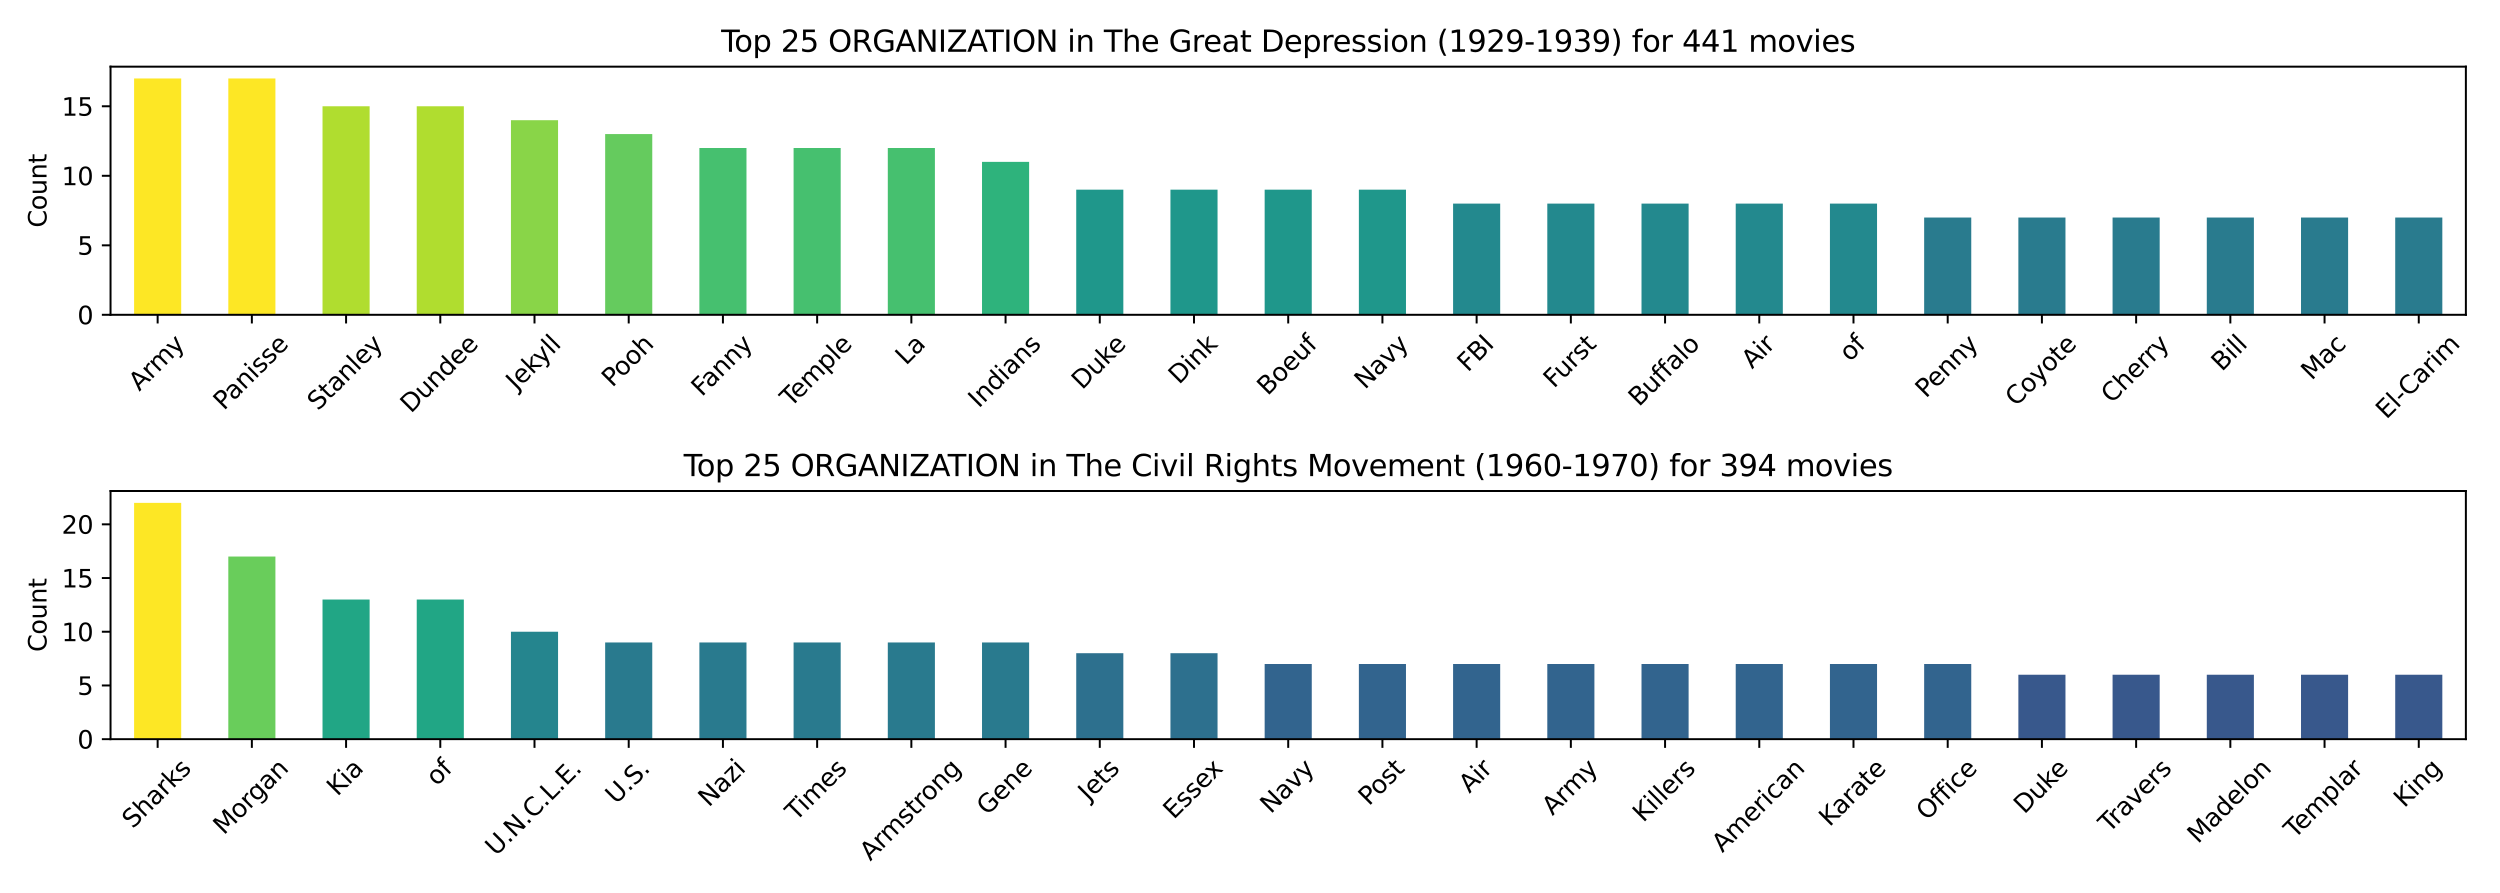 <?xml version="1.0" encoding="utf-8" standalone="no"?>
<!DOCTYPE svg PUBLIC "-//W3C//DTD SVG 1.1//EN"
  "http://www.w3.org/Graphics/SVG/1.1/DTD/svg11.dtd">
<svg xmlns:xlink="http://www.w3.org/1999/xlink" width="1008pt" height="360pt" viewBox="0 0 1008 360" xmlns="http://www.w3.org/2000/svg" version="1.1">
 <defs>
  <style type="text/css">*{stroke-linejoin: round; stroke-linecap: butt}</style>
 </defs>
 <g id="figure_1">
  <g id="patch_1">
   <path d="M 0 360 
L 1008 360 
L 1008 0 
L 0 0 
z
" style="fill: #ffffff"/>
  </g>
  <g id="axes_1">
   <g id="patch_2">
    <path d="M 44.57 126.934 
L 994.241 126.934 
L 994.241 26.88 
L 44.57 26.88 
z
" style="fill: #ffffff"/>
   </g>
   <g id="patch_3">
    <path d="M 54.067 126.934 
L 73.06 126.934 
L 73.06 31.644 
L 54.067 31.644 
z
" clip-path="url(#p39bceb57b3)" style="fill: #fde725"/>
   </g>
   <g id="patch_4">
    <path d="M 92.054 126.934 
L 111.047 126.934 
L 111.047 31.644 
L 92.054 31.644 
z
" clip-path="url(#p39bceb57b3)" style="fill: #fde725"/>
   </g>
   <g id="patch_5">
    <path d="M 130.04 126.934 
L 149.034 126.934 
L 149.034 42.855 
L 130.04 42.855 
z
" clip-path="url(#p39bceb57b3)" style="fill: #b0dd2f"/>
   </g>
   <g id="patch_6">
    <path d="M 168.027 126.934 
L 187.021 126.934 
L 187.021 42.855 
L 168.027 42.855 
z
" clip-path="url(#p39bceb57b3)" style="fill: #b0dd2f"/>
   </g>
   <g id="patch_7">
    <path d="M 206.014 126.934 
L 225.008 126.934 
L 225.008 48.46 
L 206.014 48.46 
z
" clip-path="url(#p39bceb57b3)" style="fill: #89d548"/>
   </g>
   <g id="patch_8">
    <path d="M 244.001 126.934 
L 262.994 126.934 
L 262.994 54.066 
L 244.001 54.066 
z
" clip-path="url(#p39bceb57b3)" style="fill: #65cb5e"/>
   </g>
   <g id="patch_9">
    <path d="M 281.988 126.934 
L 300.981 126.934 
L 300.981 59.671 
L 281.988 59.671 
z
" clip-path="url(#p39bceb57b3)" style="fill: #46c06f"/>
   </g>
   <g id="patch_10">
    <path d="M 319.975 126.934 
L 338.968 126.934 
L 338.968 59.671 
L 319.975 59.671 
z
" clip-path="url(#p39bceb57b3)" style="fill: #46c06f"/>
   </g>
   <g id="patch_11">
    <path d="M 357.962 126.934 
L 376.955 126.934 
L 376.955 59.671 
L 357.962 59.671 
z
" clip-path="url(#p39bceb57b3)" style="fill: #46c06f"/>
   </g>
   <g id="patch_12">
    <path d="M 395.948 126.934 
L 414.942 126.934 
L 414.942 65.276 
L 395.948 65.276 
z
" clip-path="url(#p39bceb57b3)" style="fill: #2eb37c"/>
   </g>
   <g id="patch_13">
    <path d="M 433.935 126.934 
L 452.929 126.934 
L 452.929 76.487 
L 433.935 76.487 
z
" clip-path="url(#p39bceb57b3)" style="fill: #1f978b"/>
   </g>
   <g id="patch_14">
    <path d="M 471.922 126.934 
L 490.915 126.934 
L 490.915 76.487 
L 471.922 76.487 
z
" clip-path="url(#p39bceb57b3)" style="fill: #1f978b"/>
   </g>
   <g id="patch_15">
    <path d="M 509.909 126.934 
L 528.902 126.934 
L 528.902 76.487 
L 509.909 76.487 
z
" clip-path="url(#p39bceb57b3)" style="fill: #1f978b"/>
   </g>
   <g id="patch_16">
    <path d="M 547.896 126.934 
L 566.889 126.934 
L 566.889 76.487 
L 547.896 76.487 
z
" clip-path="url(#p39bceb57b3)" style="fill: #1f978b"/>
   </g>
   <g id="patch_17">
    <path d="M 585.883 126.934 
L 604.876 126.934 
L 604.876 82.092 
L 585.883 82.092 
z
" clip-path="url(#p39bceb57b3)" style="fill: #23898e"/>
   </g>
   <g id="patch_18">
    <path d="M 623.869 126.934 
L 642.863 126.934 
L 642.863 82.092 
L 623.869 82.092 
z
" clip-path="url(#p39bceb57b3)" style="fill: #23898e"/>
   </g>
   <g id="patch_19">
    <path d="M 661.856 126.934 
L 680.85 126.934 
L 680.85 82.092 
L 661.856 82.092 
z
" clip-path="url(#p39bceb57b3)" style="fill: #23898e"/>
   </g>
   <g id="patch_20">
    <path d="M 699.843 126.934 
L 718.837 126.934 
L 718.837 82.092 
L 699.843 82.092 
z
" clip-path="url(#p39bceb57b3)" style="fill: #23898e"/>
   </g>
   <g id="patch_21">
    <path d="M 737.83 126.934 
L 756.823 126.934 
L 756.823 82.092 
L 737.83 82.092 
z
" clip-path="url(#p39bceb57b3)" style="fill: #23898e"/>
   </g>
   <g id="patch_22">
    <path d="M 775.817 126.934 
L 794.81 126.934 
L 794.81 87.697 
L 775.817 87.697 
z
" clip-path="url(#p39bceb57b3)" style="fill: #297b8e"/>
   </g>
   <g id="patch_23">
    <path d="M 813.804 126.934 
L 832.797 126.934 
L 832.797 87.697 
L 813.804 87.697 
z
" clip-path="url(#p39bceb57b3)" style="fill: #297b8e"/>
   </g>
   <g id="patch_24">
    <path d="M 851.791 126.934 
L 870.784 126.934 
L 870.784 87.697 
L 851.791 87.697 
z
" clip-path="url(#p39bceb57b3)" style="fill: #297b8e"/>
   </g>
   <g id="patch_25">
    <path d="M 889.777 126.934 
L 908.771 126.934 
L 908.771 87.697 
L 889.777 87.697 
z
" clip-path="url(#p39bceb57b3)" style="fill: #297b8e"/>
   </g>
   <g id="patch_26">
    <path d="M 927.764 126.934 
L 946.758 126.934 
L 946.758 87.697 
L 927.764 87.697 
z
" clip-path="url(#p39bceb57b3)" style="fill: #297b8e"/>
   </g>
   <g id="patch_27">
    <path d="M 965.751 126.934 
L 984.745 126.934 
L 984.745 87.697 
L 965.751 87.697 
z
" clip-path="url(#p39bceb57b3)" style="fill: #297b8e"/>
   </g>
   <g id="matplotlib.axis_1">
    <g id="xtick_1">
     <g id="line2d_1">
      <defs>
       <path id="m7422affe5f" d="M 0 0 
L 0 3.5 
" style="stroke: #000000; stroke-width: 0.8"/>
      </defs>
      <g>
       <use xlink:href="#m7422affe5f" x="63.563" y="126.934" style="stroke: #000000; stroke-width: 0.8"/>
      </g>
     </g>
     <g id="text_1">
      <!-- Army -->
      <g transform="translate(56.168 158) rotate(-45) scale(0.1 -0.1)">
       <defs>
        <path id="DejaVuSans-41" d="M 2188 4044 
L 1331 1722 
L 3047 1722 
L 2188 4044 
z
M 1831 4666 
L 2547 4666 
L 4325 0 
L 3669 0 
L 3244 1197 
L 1141 1197 
L 716 0 
L 50 0 
L 1831 4666 
z
" transform="scale(0.016)"/>
        <path id="DejaVuSans-72" d="M 2631 2963 
Q 2534 3019 2420 3045 
Q 2306 3072 2169 3072 
Q 1681 3072 1420 2755 
Q 1159 2438 1159 1844 
L 1159 0 
L 581 0 
L 581 3500 
L 1159 3500 
L 1159 2956 
Q 1341 3275 1631 3429 
Q 1922 3584 2338 3584 
Q 2397 3584 2469 3576 
Q 2541 3569 2628 3553 
L 2631 2963 
z
" transform="scale(0.016)"/>
        <path id="DejaVuSans-6d" d="M 3328 2828 
Q 3544 3216 3844 3400 
Q 4144 3584 4550 3584 
Q 5097 3584 5394 3201 
Q 5691 2819 5691 2113 
L 5691 0 
L 5113 0 
L 5113 2094 
Q 5113 2597 4934 2840 
Q 4756 3084 4391 3084 
Q 3944 3084 3684 2787 
Q 3425 2491 3425 1978 
L 3425 0 
L 2847 0 
L 2847 2094 
Q 2847 2600 2669 2842 
Q 2491 3084 2119 3084 
Q 1678 3084 1418 2786 
Q 1159 2488 1159 1978 
L 1159 0 
L 581 0 
L 581 3500 
L 1159 3500 
L 1159 2956 
Q 1356 3278 1631 3431 
Q 1906 3584 2284 3584 
Q 2666 3584 2933 3390 
Q 3200 3197 3328 2828 
z
" transform="scale(0.016)"/>
        <path id="DejaVuSans-79" d="M 2059 -325 
Q 1816 -950 1584 -1140 
Q 1353 -1331 966 -1331 
L 506 -1331 
L 506 -850 
L 844 -850 
Q 1081 -850 1212 -737 
Q 1344 -625 1503 -206 
L 1606 56 
L 191 3500 
L 800 3500 
L 1894 763 
L 2988 3500 
L 3597 3500 
L 2059 -325 
z
" transform="scale(0.016)"/>
       </defs>
       <use xlink:href="#DejaVuSans-41"/>
       <use xlink:href="#DejaVuSans-72" x="68.408"/>
       <use xlink:href="#DejaVuSans-6d" x="107.771"/>
       <use xlink:href="#DejaVuSans-79" x="205.184"/>
      </g>
     </g>
    </g>
    <g id="xtick_2">
     <g id="line2d_2">
      <g>
       <use xlink:href="#m7422affe5f" x="101.55" y="126.934" style="stroke: #000000; stroke-width: 0.8"/>
      </g>
     </g>
     <g id="text_2">
      <!-- Panisse -->
      <g transform="translate(90.28 165.75) rotate(-45) scale(0.1 -0.1)">
       <defs>
        <path id="DejaVuSans-50" d="M 1259 4147 
L 1259 2394 
L 2053 2394 
Q 2494 2394 2734 2622 
Q 2975 2850 2975 3272 
Q 2975 3691 2734 3919 
Q 2494 4147 2053 4147 
L 1259 4147 
z
M 628 4666 
L 2053 4666 
Q 2838 4666 3239 4311 
Q 3641 3956 3641 3272 
Q 3641 2581 3239 2228 
Q 2838 1875 2053 1875 
L 1259 1875 
L 1259 0 
L 628 0 
L 628 4666 
z
" transform="scale(0.016)"/>
        <path id="DejaVuSans-61" d="M 2194 1759 
Q 1497 1759 1228 1600 
Q 959 1441 959 1056 
Q 959 750 1161 570 
Q 1363 391 1709 391 
Q 2188 391 2477 730 
Q 2766 1069 2766 1631 
L 2766 1759 
L 2194 1759 
z
M 3341 1997 
L 3341 0 
L 2766 0 
L 2766 531 
Q 2569 213 2275 61 
Q 1981 -91 1556 -91 
Q 1019 -91 701 211 
Q 384 513 384 1019 
Q 384 1609 779 1909 
Q 1175 2209 1959 2209 
L 2766 2209 
L 2766 2266 
Q 2766 2663 2505 2880 
Q 2244 3097 1772 3097 
Q 1472 3097 1187 3025 
Q 903 2953 641 2809 
L 641 3341 
Q 956 3463 1253 3523 
Q 1550 3584 1831 3584 
Q 2591 3584 2966 3190 
Q 3341 2797 3341 1997 
z
" transform="scale(0.016)"/>
        <path id="DejaVuSans-6e" d="M 3513 2113 
L 3513 0 
L 2938 0 
L 2938 2094 
Q 2938 2591 2744 2837 
Q 2550 3084 2163 3084 
Q 1697 3084 1428 2787 
Q 1159 2491 1159 1978 
L 1159 0 
L 581 0 
L 581 3500 
L 1159 3500 
L 1159 2956 
Q 1366 3272 1645 3428 
Q 1925 3584 2291 3584 
Q 2894 3584 3203 3211 
Q 3513 2838 3513 2113 
z
" transform="scale(0.016)"/>
        <path id="DejaVuSans-69" d="M 603 3500 
L 1178 3500 
L 1178 0 
L 603 0 
L 603 3500 
z
M 603 4863 
L 1178 4863 
L 1178 4134 
L 603 4134 
L 603 4863 
z
" transform="scale(0.016)"/>
        <path id="DejaVuSans-73" d="M 2834 3397 
L 2834 2853 
Q 2591 2978 2328 3040 
Q 2066 3103 1784 3103 
Q 1356 3103 1142 2972 
Q 928 2841 928 2578 
Q 928 2378 1081 2264 
Q 1234 2150 1697 2047 
L 1894 2003 
Q 2506 1872 2764 1633 
Q 3022 1394 3022 966 
Q 3022 478 2636 193 
Q 2250 -91 1575 -91 
Q 1294 -91 989 -36 
Q 684 19 347 128 
L 347 722 
Q 666 556 975 473 
Q 1284 391 1588 391 
Q 1994 391 2212 530 
Q 2431 669 2431 922 
Q 2431 1156 2273 1281 
Q 2116 1406 1581 1522 
L 1381 1569 
Q 847 1681 609 1914 
Q 372 2147 372 2553 
Q 372 3047 722 3315 
Q 1072 3584 1716 3584 
Q 2034 3584 2315 3537 
Q 2597 3491 2834 3397 
z
" transform="scale(0.016)"/>
        <path id="DejaVuSans-65" d="M 3597 1894 
L 3597 1613 
L 953 1613 
Q 991 1019 1311 708 
Q 1631 397 2203 397 
Q 2534 397 2845 478 
Q 3156 559 3463 722 
L 3463 178 
Q 3153 47 2828 -22 
Q 2503 -91 2169 -91 
Q 1331 -91 842 396 
Q 353 884 353 1716 
Q 353 2575 817 3079 
Q 1281 3584 2069 3584 
Q 2775 3584 3186 3129 
Q 3597 2675 3597 1894 
z
M 3022 2063 
Q 3016 2534 2758 2815 
Q 2500 3097 2075 3097 
Q 1594 3097 1305 2825 
Q 1016 2553 972 2059 
L 3022 2063 
z
" transform="scale(0.016)"/>
       </defs>
       <use xlink:href="#DejaVuSans-50"/>
       <use xlink:href="#DejaVuSans-61" x="55.803"/>
       <use xlink:href="#DejaVuSans-6e" x="117.082"/>
       <use xlink:href="#DejaVuSans-69" x="180.461"/>
       <use xlink:href="#DejaVuSans-73" x="208.244"/>
       <use xlink:href="#DejaVuSans-73" x="260.344"/>
       <use xlink:href="#DejaVuSans-65" x="312.443"/>
      </g>
     </g>
    </g>
    <g id="xtick_3">
     <g id="line2d_3">
      <g>
       <use xlink:href="#m7422affe5f" x="139.537" y="126.934" style="stroke: #000000; stroke-width: 0.8"/>
      </g>
     </g>
     <g id="text_3">
      <!-- Stanley -->
      <g transform="translate(128.2 165.883) rotate(-45) scale(0.1 -0.1)">
       <defs>
        <path id="DejaVuSans-53" d="M 3425 4513 
L 3425 3897 
Q 3066 4069 2747 4153 
Q 2428 4238 2131 4238 
Q 1616 4238 1336 4038 
Q 1056 3838 1056 3469 
Q 1056 3159 1242 3001 
Q 1428 2844 1947 2747 
L 2328 2669 
Q 3034 2534 3370 2195 
Q 3706 1856 3706 1288 
Q 3706 609 3251 259 
Q 2797 -91 1919 -91 
Q 1588 -91 1214 -16 
Q 841 59 441 206 
L 441 856 
Q 825 641 1194 531 
Q 1563 422 1919 422 
Q 2459 422 2753 634 
Q 3047 847 3047 1241 
Q 3047 1584 2836 1778 
Q 2625 1972 2144 2069 
L 1759 2144 
Q 1053 2284 737 2584 
Q 422 2884 422 3419 
Q 422 4038 858 4394 
Q 1294 4750 2059 4750 
Q 2388 4750 2728 4690 
Q 3069 4631 3425 4513 
z
" transform="scale(0.016)"/>
        <path id="DejaVuSans-74" d="M 1172 4494 
L 1172 3500 
L 2356 3500 
L 2356 3053 
L 1172 3053 
L 1172 1153 
Q 1172 725 1289 603 
Q 1406 481 1766 481 
L 2356 481 
L 2356 0 
L 1766 0 
Q 1100 0 847 248 
Q 594 497 594 1153 
L 594 3053 
L 172 3053 
L 172 3500 
L 594 3500 
L 594 4494 
L 1172 4494 
z
" transform="scale(0.016)"/>
        <path id="DejaVuSans-6c" d="M 603 4863 
L 1178 4863 
L 1178 0 
L 603 0 
L 603 4863 
z
" transform="scale(0.016)"/>
       </defs>
       <use xlink:href="#DejaVuSans-53"/>
       <use xlink:href="#DejaVuSans-74" x="63.477"/>
       <use xlink:href="#DejaVuSans-61" x="102.686"/>
       <use xlink:href="#DejaVuSans-6e" x="163.965"/>
       <use xlink:href="#DejaVuSans-6c" x="227.344"/>
       <use xlink:href="#DejaVuSans-65" x="255.127"/>
       <use xlink:href="#DejaVuSans-79" x="316.65"/>
      </g>
     </g>
    </g>
    <g id="xtick_4">
     <g id="line2d_4">
      <g>
       <use xlink:href="#m7422affe5f" x="177.524" y="126.934" style="stroke: #000000; stroke-width: 0.8"/>
      </g>
     </g>
     <g id="text_4">
      <!-- Dundee -->
      <g transform="translate(165.676 166.905) rotate(-45) scale(0.1 -0.1)">
       <defs>
        <path id="DejaVuSans-44" d="M 1259 4147 
L 1259 519 
L 2022 519 
Q 2988 519 3436 956 
Q 3884 1394 3884 2338 
Q 3884 3275 3436 3711 
Q 2988 4147 2022 4147 
L 1259 4147 
z
M 628 4666 
L 1925 4666 
Q 3281 4666 3915 4102 
Q 4550 3538 4550 2338 
Q 4550 1131 3912 565 
Q 3275 0 1925 0 
L 628 0 
L 628 4666 
z
" transform="scale(0.016)"/>
        <path id="DejaVuSans-75" d="M 544 1381 
L 544 3500 
L 1119 3500 
L 1119 1403 
Q 1119 906 1312 657 
Q 1506 409 1894 409 
Q 2359 409 2629 706 
Q 2900 1003 2900 1516 
L 2900 3500 
L 3475 3500 
L 3475 0 
L 2900 0 
L 2900 538 
Q 2691 219 2414 64 
Q 2138 -91 1772 -91 
Q 1169 -91 856 284 
Q 544 659 544 1381 
z
M 1991 3584 
L 1991 3584 
z
" transform="scale(0.016)"/>
        <path id="DejaVuSans-64" d="M 2906 2969 
L 2906 4863 
L 3481 4863 
L 3481 0 
L 2906 0 
L 2906 525 
Q 2725 213 2448 61 
Q 2172 -91 1784 -91 
Q 1150 -91 751 415 
Q 353 922 353 1747 
Q 353 2572 751 3078 
Q 1150 3584 1784 3584 
Q 2172 3584 2448 3432 
Q 2725 3281 2906 2969 
z
M 947 1747 
Q 947 1113 1208 752 
Q 1469 391 1925 391 
Q 2381 391 2643 752 
Q 2906 1113 2906 1747 
Q 2906 2381 2643 2742 
Q 2381 3103 1925 3103 
Q 1469 3103 1208 2742 
Q 947 2381 947 1747 
z
" transform="scale(0.016)"/>
       </defs>
       <use xlink:href="#DejaVuSans-44"/>
       <use xlink:href="#DejaVuSans-75" x="77.002"/>
       <use xlink:href="#DejaVuSans-6e" x="140.381"/>
       <use xlink:href="#DejaVuSans-64" x="203.76"/>
       <use xlink:href="#DejaVuSans-65" x="267.236"/>
       <use xlink:href="#DejaVuSans-65" x="328.76"/>
      </g>
     </g>
    </g>
    <g id="xtick_5">
     <g id="line2d_5">
      <g>
       <use xlink:href="#m7422affe5f" x="215.511" y="126.934" style="stroke: #000000; stroke-width: 0.8"/>
      </g>
     </g>
     <g id="text_5">
      <!-- Jekyll -->
      <g transform="translate(208.267 157.696) rotate(-45) scale(0.1 -0.1)">
       <defs>
        <path id="DejaVuSans-4a" d="M 628 4666 
L 1259 4666 
L 1259 325 
Q 1259 -519 939 -900 
Q 619 -1281 -91 -1281 
L -331 -1281 
L -331 -750 
L -134 -750 
Q 284 -750 456 -515 
Q 628 -281 628 325 
L 628 4666 
z
" transform="scale(0.016)"/>
        <path id="DejaVuSans-6b" d="M 581 4863 
L 1159 4863 
L 1159 1991 
L 2875 3500 
L 3609 3500 
L 1753 1863 
L 3688 0 
L 2938 0 
L 1159 1709 
L 1159 0 
L 581 0 
L 581 4863 
z
" transform="scale(0.016)"/>
       </defs>
       <use xlink:href="#DejaVuSans-4a"/>
       <use xlink:href="#DejaVuSans-65" x="29.492"/>
       <use xlink:href="#DejaVuSans-6b" x="91.016"/>
       <use xlink:href="#DejaVuSans-79" x="145.301"/>
       <use xlink:href="#DejaVuSans-6c" x="204.48"/>
       <use xlink:href="#DejaVuSans-6c" x="232.264"/>
      </g>
     </g>
    </g>
    <g id="xtick_6">
     <g id="line2d_6">
      <g>
       <use xlink:href="#m7422affe5f" x="253.498" y="126.934" style="stroke: #000000; stroke-width: 0.8"/>
      </g>
     </g>
     <g id="text_6">
      <!-- Pooh -->
      <g transform="translate(246.878 156.449) rotate(-45) scale(0.1 -0.1)">
       <defs>
        <path id="DejaVuSans-6f" d="M 1959 3097 
Q 1497 3097 1228 2736 
Q 959 2375 959 1747 
Q 959 1119 1226 758 
Q 1494 397 1959 397 
Q 2419 397 2687 759 
Q 2956 1122 2956 1747 
Q 2956 2369 2687 2733 
Q 2419 3097 1959 3097 
z
M 1959 3584 
Q 2709 3584 3137 3096 
Q 3566 2609 3566 1747 
Q 3566 888 3137 398 
Q 2709 -91 1959 -91 
Q 1206 -91 779 398 
Q 353 888 353 1747 
Q 353 2609 779 3096 
Q 1206 3584 1959 3584 
z
" transform="scale(0.016)"/>
        <path id="DejaVuSans-68" d="M 3513 2113 
L 3513 0 
L 2938 0 
L 2938 2094 
Q 2938 2591 2744 2837 
Q 2550 3084 2163 3084 
Q 1697 3084 1428 2787 
Q 1159 2491 1159 1978 
L 1159 0 
L 581 0 
L 581 4863 
L 1159 4863 
L 1159 2956 
Q 1366 3272 1645 3428 
Q 1925 3584 2291 3584 
Q 2894 3584 3203 3211 
Q 3513 2838 3513 2113 
z
" transform="scale(0.016)"/>
       </defs>
       <use xlink:href="#DejaVuSans-50"/>
       <use xlink:href="#DejaVuSans-6f" x="56.678"/>
       <use xlink:href="#DejaVuSans-6f" x="117.859"/>
       <use xlink:href="#DejaVuSans-68" x="179.041"/>
      </g>
     </g>
    </g>
    <g id="xtick_7">
     <g id="line2d_7">
      <g>
       <use xlink:href="#m7422affe5f" x="291.485" y="126.934" style="stroke: #000000; stroke-width: 0.8"/>
      </g>
     </g>
     <g id="text_7">
      <!-- Fanny -->
      <g transform="translate(282.984 160.21) rotate(-45) scale(0.1 -0.1)">
       <defs>
        <path id="DejaVuSans-46" d="M 628 4666 
L 3309 4666 
L 3309 4134 
L 1259 4134 
L 1259 2759 
L 3109 2759 
L 3109 2228 
L 1259 2228 
L 1259 0 
L 628 0 
L 628 4666 
z
" transform="scale(0.016)"/>
       </defs>
       <use xlink:href="#DejaVuSans-46"/>
       <use xlink:href="#DejaVuSans-61" x="48.395"/>
       <use xlink:href="#DejaVuSans-6e" x="109.674"/>
       <use xlink:href="#DejaVuSans-6e" x="173.053"/>
       <use xlink:href="#DejaVuSans-79" x="236.432"/>
      </g>
     </g>
    </g>
    <g id="xtick_8">
     <g id="line2d_8">
      <g>
       <use xlink:href="#m7422affe5f" x="329.471" y="126.934" style="stroke: #000000; stroke-width: 0.8"/>
      </g>
     </g>
     <g id="text_8">
      <!-- Temple -->
      <g transform="translate(318.843 164.467) rotate(-45) scale(0.1 -0.1)">
       <defs>
        <path id="DejaVuSans-54" d="M -19 4666 
L 3928 4666 
L 3928 4134 
L 2272 4134 
L 2272 0 
L 1638 0 
L 1638 4134 
L -19 4134 
L -19 4666 
z
" transform="scale(0.016)"/>
        <path id="DejaVuSans-70" d="M 1159 525 
L 1159 -1331 
L 581 -1331 
L 581 3500 
L 1159 3500 
L 1159 2969 
Q 1341 3281 1617 3432 
Q 1894 3584 2278 3584 
Q 2916 3584 3314 3078 
Q 3713 2572 3713 1747 
Q 3713 922 3314 415 
Q 2916 -91 2278 -91 
Q 1894 -91 1617 61 
Q 1341 213 1159 525 
z
M 3116 1747 
Q 3116 2381 2855 2742 
Q 2594 3103 2138 3103 
Q 1681 3103 1420 2742 
Q 1159 2381 1159 1747 
Q 1159 1113 1420 752 
Q 1681 391 2138 391 
Q 2594 391 2855 752 
Q 3116 1113 3116 1747 
z
" transform="scale(0.016)"/>
       </defs>
       <use xlink:href="#DejaVuSans-54"/>
       <use xlink:href="#DejaVuSans-65" x="44.084"/>
       <use xlink:href="#DejaVuSans-6d" x="105.607"/>
       <use xlink:href="#DejaVuSans-70" x="203.02"/>
       <use xlink:href="#DejaVuSans-6c" x="266.496"/>
       <use xlink:href="#DejaVuSans-65" x="294.279"/>
      </g>
     </g>
    </g>
    <g id="xtick_9">
     <g id="line2d_9">
      <g>
       <use xlink:href="#m7422affe5f" x="367.458" y="126.934" style="stroke: #000000; stroke-width: 0.8"/>
      </g>
     </g>
     <g id="text_9">
      <!-- La -->
      <g transform="translate(365.273 147.58) rotate(-45) scale(0.1 -0.1)">
       <defs>
        <path id="DejaVuSans-4c" d="M 628 4666 
L 1259 4666 
L 1259 531 
L 3531 531 
L 3531 0 
L 628 0 
L 628 4666 
z
" transform="scale(0.016)"/>
       </defs>
       <use xlink:href="#DejaVuSans-4c"/>
       <use xlink:href="#DejaVuSans-61" x="55.713"/>
      </g>
     </g>
    </g>
    <g id="xtick_10">
     <g id="line2d_10">
      <g>
       <use xlink:href="#m7422affe5f" x="405.445" y="126.934" style="stroke: #000000; stroke-width: 0.8"/>
      </g>
     </g>
     <g id="text_10">
      <!-- Indians -->
      <g transform="translate(394.637 164.826) rotate(-45) scale(0.1 -0.1)">
       <defs>
        <path id="DejaVuSans-49" d="M 628 4666 
L 1259 4666 
L 1259 0 
L 628 0 
L 628 4666 
z
" transform="scale(0.016)"/>
       </defs>
       <use xlink:href="#DejaVuSans-49"/>
       <use xlink:href="#DejaVuSans-6e" x="29.492"/>
       <use xlink:href="#DejaVuSans-64" x="92.871"/>
       <use xlink:href="#DejaVuSans-69" x="156.348"/>
       <use xlink:href="#DejaVuSans-61" x="184.131"/>
       <use xlink:href="#DejaVuSans-6e" x="245.41"/>
       <use xlink:href="#DejaVuSans-73" x="308.789"/>
      </g>
     </g>
    </g>
    <g id="xtick_11">
     <g id="line2d_11">
      <g>
       <use xlink:href="#m7422affe5f" x="443.432" y="126.934" style="stroke: #000000; stroke-width: 0.8"/>
      </g>
     </g>
     <g id="text_11">
      <!-- Duke -->
      <g transform="translate(436.325 157.422) rotate(-45) scale(0.1 -0.1)">
       <use xlink:href="#DejaVuSans-44"/>
       <use xlink:href="#DejaVuSans-75" x="77.002"/>
       <use xlink:href="#DejaVuSans-6b" x="140.381"/>
       <use xlink:href="#DejaVuSans-65" x="194.666"/>
      </g>
     </g>
    </g>
    <g id="xtick_12">
     <g id="line2d_12">
      <g>
       <use xlink:href="#m7422affe5f" x="481.419" y="126.934" style="stroke: #000000; stroke-width: 0.8"/>
      </g>
     </g>
     <g id="text_12">
      <!-- Dink -->
      <g transform="translate(475.377 155.292) rotate(-45) scale(0.1 -0.1)">
       <use xlink:href="#DejaVuSans-44"/>
       <use xlink:href="#DejaVuSans-69" x="77.002"/>
       <use xlink:href="#DejaVuSans-6e" x="104.785"/>
       <use xlink:href="#DejaVuSans-6b" x="168.164"/>
      </g>
     </g>
    </g>
    <g id="xtick_13">
     <g id="line2d_13">
      <g>
       <use xlink:href="#m7422affe5f" x="519.406" y="126.934" style="stroke: #000000; stroke-width: 0.8"/>
      </g>
     </g>
     <g id="text_13">
      <!-- Boeuf -->
      <g transform="translate(511.107 159.807) rotate(-45) scale(0.1 -0.1)">
       <defs>
        <path id="DejaVuSans-42" d="M 1259 2228 
L 1259 519 
L 2272 519 
Q 2781 519 3026 730 
Q 3272 941 3272 1375 
Q 3272 1813 3026 2020 
Q 2781 2228 2272 2228 
L 1259 2228 
z
M 1259 4147 
L 1259 2741 
L 2194 2741 
Q 2656 2741 2882 2914 
Q 3109 3088 3109 3444 
Q 3109 3797 2882 3972 
Q 2656 4147 2194 4147 
L 1259 4147 
z
M 628 4666 
L 2241 4666 
Q 2963 4666 3353 4366 
Q 3744 4066 3744 3513 
Q 3744 3084 3544 2831 
Q 3344 2578 2956 2516 
Q 3422 2416 3680 2098 
Q 3938 1781 3938 1306 
Q 3938 681 3513 340 
Q 3088 0 2303 0 
L 628 0 
L 628 4666 
z
" transform="scale(0.016)"/>
        <path id="DejaVuSans-66" d="M 2375 4863 
L 2375 4384 
L 1825 4384 
Q 1516 4384 1395 4259 
Q 1275 4134 1275 3809 
L 1275 3500 
L 2222 3500 
L 2222 3053 
L 1275 3053 
L 1275 0 
L 697 0 
L 697 3053 
L 147 3053 
L 147 3500 
L 697 3500 
L 697 3744 
Q 697 4328 969 4595 
Q 1241 4863 1831 4863 
L 2375 4863 
z
" transform="scale(0.016)"/>
       </defs>
       <use xlink:href="#DejaVuSans-42"/>
       <use xlink:href="#DejaVuSans-6f" x="68.604"/>
       <use xlink:href="#DejaVuSans-65" x="129.785"/>
       <use xlink:href="#DejaVuSans-75" x="191.309"/>
       <use xlink:href="#DejaVuSans-66" x="254.688"/>
      </g>
     </g>
    </g>
    <g id="xtick_14">
     <g id="line2d_14">
      <g>
       <use xlink:href="#m7422affe5f" x="557.392" y="126.934" style="stroke: #000000; stroke-width: 0.8"/>
      </g>
     </g>
     <g id="text_14">
      <!-- Navy -->
      <g transform="translate(550.347 157.301) rotate(-45) scale(0.1 -0.1)">
       <defs>
        <path id="DejaVuSans-4e" d="M 628 4666 
L 1478 4666 
L 3547 763 
L 3547 4666 
L 4159 4666 
L 4159 0 
L 3309 0 
L 1241 3903 
L 1241 0 
L 628 0 
L 628 4666 
z
" transform="scale(0.016)"/>
        <path id="DejaVuSans-76" d="M 191 3500 
L 800 3500 
L 1894 563 
L 2988 3500 
L 3597 3500 
L 2284 0 
L 1503 0 
L 191 3500 
z
" transform="scale(0.016)"/>
       </defs>
       <use xlink:href="#DejaVuSans-4e"/>
       <use xlink:href="#DejaVuSans-61" x="74.805"/>
       <use xlink:href="#DejaVuSans-76" x="136.084"/>
       <use xlink:href="#DejaVuSans-79" x="195.264"/>
      </g>
     </g>
    </g>
    <g id="xtick_15">
     <g id="line2d_15">
      <g>
       <use xlink:href="#m7422affe5f" x="595.379" y="126.934" style="stroke: #000000; stroke-width: 0.8"/>
      </g>
     </g>
     <g id="text_15">
      <!-- FBI -->
      <g transform="translate(591.828 150.312) rotate(-45) scale(0.1 -0.1)">
       <use xlink:href="#DejaVuSans-46"/>
       <use xlink:href="#DejaVuSans-42" x="57.52"/>
       <use xlink:href="#DejaVuSans-49" x="126.123"/>
      </g>
     </g>
    </g>
    <g id="xtick_16">
     <g id="line2d_16">
      <g>
       <use xlink:href="#m7422affe5f" x="633.366" y="126.934" style="stroke: #000000; stroke-width: 0.8"/>
      </g>
     </g>
     <g id="text_16">
      <!-- Furst -->
      <g transform="translate(626.556 156.829) rotate(-45) scale(0.1 -0.1)">
       <use xlink:href="#DejaVuSans-46"/>
       <use xlink:href="#DejaVuSans-75" x="52.02"/>
       <use xlink:href="#DejaVuSans-72" x="115.398"/>
       <use xlink:href="#DejaVuSans-73" x="156.512"/>
       <use xlink:href="#DejaVuSans-74" x="208.611"/>
      </g>
     </g>
    </g>
    <g id="xtick_17">
     <g id="line2d_17">
      <g>
       <use xlink:href="#m7422affe5f" x="671.353" y="126.934" style="stroke: #000000; stroke-width: 0.8"/>
      </g>
     </g>
     <g id="text_17">
      <!-- Buffalo -->
      <g transform="translate(660.836 164.243) rotate(-45) scale(0.1 -0.1)">
       <use xlink:href="#DejaVuSans-42"/>
       <use xlink:href="#DejaVuSans-75" x="68.604"/>
       <use xlink:href="#DejaVuSans-66" x="131.982"/>
       <use xlink:href="#DejaVuSans-66" x="167.188"/>
       <use xlink:href="#DejaVuSans-61" x="202.393"/>
       <use xlink:href="#DejaVuSans-6c" x="263.672"/>
       <use xlink:href="#DejaVuSans-6f" x="291.455"/>
      </g>
     </g>
    </g>
    <g id="xtick_18">
     <g id="line2d_18">
      <g>
       <use xlink:href="#m7422affe5f" x="709.34" y="126.934" style="stroke: #000000; stroke-width: 0.8"/>
      </g>
     </g>
     <g id="text_18">
      <!-- Air -->
      <g transform="translate(706.437 149.016) rotate(-45) scale(0.1 -0.1)">
       <use xlink:href="#DejaVuSans-41"/>
       <use xlink:href="#DejaVuSans-69" x="68.408"/>
       <use xlink:href="#DejaVuSans-72" x="96.191"/>
      </g>
     </g>
    </g>
    <g id="xtick_19">
     <g id="line2d_19">
      <g>
       <use xlink:href="#m7422affe5f" x="747.327" y="126.934" style="stroke: #000000; stroke-width: 0.8"/>
      </g>
     </g>
     <g id="text_19">
      <!-- of -->
      <g transform="translate(745.87 146.123) rotate(-45) scale(0.1 -0.1)">
       <use xlink:href="#DejaVuSans-6f"/>
       <use xlink:href="#DejaVuSans-66" x="61.182"/>
      </g>
     </g>
    </g>
    <g id="xtick_20">
     <g id="line2d_20">
      <g>
       <use xlink:href="#m7422affe5f" x="785.314" y="126.934" style="stroke: #000000; stroke-width: 0.8"/>
      </g>
     </g>
     <g id="text_20">
      <!-- Penny -->
      <g transform="translate(776.512 160.813) rotate(-45) scale(0.1 -0.1)">
       <use xlink:href="#DejaVuSans-50"/>
       <use xlink:href="#DejaVuSans-65" x="56.678"/>
       <use xlink:href="#DejaVuSans-6e" x="118.201"/>
       <use xlink:href="#DejaVuSans-6e" x="181.58"/>
       <use xlink:href="#DejaVuSans-79" x="244.959"/>
      </g>
     </g>
    </g>
    <g id="xtick_21">
     <g id="line2d_21">
      <g>
       <use xlink:href="#m7422affe5f" x="823.3" y="126.934" style="stroke: #000000; stroke-width: 0.8"/>
      </g>
     </g>
     <g id="text_21">
      <!-- Coyote -->
      <g transform="translate(812.802 164.206) rotate(-45) scale(0.1 -0.1)">
       <defs>
        <path id="DejaVuSans-43" d="M 4122 4306 
L 4122 3641 
Q 3803 3938 3442 4084 
Q 3081 4231 2675 4231 
Q 1875 4231 1450 3742 
Q 1025 3253 1025 2328 
Q 1025 1406 1450 917 
Q 1875 428 2675 428 
Q 3081 428 3442 575 
Q 3803 722 4122 1019 
L 4122 359 
Q 3791 134 3420 21 
Q 3050 -91 2638 -91 
Q 1578 -91 968 557 
Q 359 1206 359 2328 
Q 359 3453 968 4101 
Q 1578 4750 2638 4750 
Q 3056 4750 3426 4639 
Q 3797 4528 4122 4306 
z
" transform="scale(0.016)"/>
       </defs>
       <use xlink:href="#DejaVuSans-43"/>
       <use xlink:href="#DejaVuSans-6f" x="69.824"/>
       <use xlink:href="#DejaVuSans-79" x="131.006"/>
       <use xlink:href="#DejaVuSans-6f" x="190.186"/>
       <use xlink:href="#DejaVuSans-74" x="251.367"/>
       <use xlink:href="#DejaVuSans-65" x="290.576"/>
      </g>
     </g>
    </g>
    <g id="xtick_22">
     <g id="line2d_22">
      <g>
       <use xlink:href="#m7422affe5f" x="861.287" y="126.934" style="stroke: #000000; stroke-width: 0.8"/>
      </g>
     </g>
     <g id="text_22">
      <!-- Cherry -->
      <g transform="translate(851.416 162.952) rotate(-45) scale(0.1 -0.1)">
       <use xlink:href="#DejaVuSans-43"/>
       <use xlink:href="#DejaVuSans-68" x="69.824"/>
       <use xlink:href="#DejaVuSans-65" x="133.203"/>
       <use xlink:href="#DejaVuSans-72" x="194.727"/>
       <use xlink:href="#DejaVuSans-72" x="234.09"/>
       <use xlink:href="#DejaVuSans-79" x="275.203"/>
      </g>
     </g>
    </g>
    <g id="xtick_23">
     <g id="line2d_23">
      <g>
       <use xlink:href="#m7422affe5f" x="899.274" y="126.934" style="stroke: #000000; stroke-width: 0.8"/>
      </g>
     </g>
     <g id="text_23">
      <!-- Bill -->
      <g transform="translate(895.853 150.052) rotate(-45) scale(0.1 -0.1)">
       <use xlink:href="#DejaVuSans-42"/>
       <use xlink:href="#DejaVuSans-69" x="68.604"/>
       <use xlink:href="#DejaVuSans-6c" x="96.387"/>
       <use xlink:href="#DejaVuSans-6c" x="124.17"/>
      </g>
     </g>
    </g>
    <g id="xtick_24">
     <g id="line2d_24">
      <g>
       <use xlink:href="#m7422affe5f" x="937.261" y="126.934" style="stroke: #000000; stroke-width: 0.8"/>
      </g>
     </g>
     <g id="text_24">
      <!-- Mac -->
      <g transform="translate(932.051 153.629) rotate(-45) scale(0.1 -0.1)">
       <defs>
        <path id="DejaVuSans-4d" d="M 628 4666 
L 1569 4666 
L 2759 1491 
L 3956 4666 
L 4897 4666 
L 4897 0 
L 4281 0 
L 4281 4097 
L 3078 897 
L 2444 897 
L 1241 4097 
L 1241 0 
L 628 0 
L 628 4666 
z
" transform="scale(0.016)"/>
        <path id="DejaVuSans-63" d="M 3122 3366 
L 3122 2828 
Q 2878 2963 2633 3030 
Q 2388 3097 2138 3097 
Q 1578 3097 1268 2742 
Q 959 2388 959 1747 
Q 959 1106 1268 751 
Q 1578 397 2138 397 
Q 2388 397 2633 464 
Q 2878 531 3122 666 
L 3122 134 
Q 2881 22 2623 -34 
Q 2366 -91 2075 -91 
Q 1284 -91 818 406 
Q 353 903 353 1747 
Q 353 2603 823 3093 
Q 1294 3584 2113 3584 
Q 2378 3584 2631 3529 
Q 2884 3475 3122 3366 
z
" transform="scale(0.016)"/>
       </defs>
       <use xlink:href="#DejaVuSans-4d"/>
       <use xlink:href="#DejaVuSans-61" x="86.279"/>
       <use xlink:href="#DejaVuSans-63" x="147.559"/>
      </g>
     </g>
    </g>
    <g id="xtick_25">
     <g id="line2d_25">
      <g>
       <use xlink:href="#m7422affe5f" x="975.248" y="126.934" style="stroke: #000000; stroke-width: 0.8"/>
      </g>
     </g>
     <g id="text_25">
      <!-- El-Carim -->
      <g transform="translate(962.192 169.321) rotate(-45) scale(0.1 -0.1)">
       <defs>
        <path id="DejaVuSans-45" d="M 628 4666 
L 3578 4666 
L 3578 4134 
L 1259 4134 
L 1259 2753 
L 3481 2753 
L 3481 2222 
L 1259 2222 
L 1259 531 
L 3634 531 
L 3634 0 
L 628 0 
L 628 4666 
z
" transform="scale(0.016)"/>
        <path id="DejaVuSans-2d" d="M 313 2009 
L 1997 2009 
L 1997 1497 
L 313 1497 
L 313 2009 
z
" transform="scale(0.016)"/>
       </defs>
       <use xlink:href="#DejaVuSans-45"/>
       <use xlink:href="#DejaVuSans-6c" x="63.184"/>
       <use xlink:href="#DejaVuSans-2d" x="90.967"/>
       <use xlink:href="#DejaVuSans-43" x="127.051"/>
       <use xlink:href="#DejaVuSans-61" x="196.875"/>
       <use xlink:href="#DejaVuSans-72" x="258.154"/>
       <use xlink:href="#DejaVuSans-69" x="299.268"/>
       <use xlink:href="#DejaVuSans-6d" x="327.051"/>
      </g>
     </g>
    </g>
   </g>
   <g id="matplotlib.axis_2">
    <g id="ytick_1">
     <g id="line2d_26">
      <defs>
       <path id="m55c0b6d296" d="M 0 0 
L -3.5 0 
" style="stroke: #000000; stroke-width: 0.8"/>
      </defs>
      <g>
       <use xlink:href="#m55c0b6d296" x="44.57" y="126.934" style="stroke: #000000; stroke-width: 0.8"/>
      </g>
     </g>
     <g id="text_26">
      <!-- 0 -->
      <g transform="translate(31.207 130.734) scale(0.1 -0.1)">
       <defs>
        <path id="DejaVuSans-30" d="M 2034 4250 
Q 1547 4250 1301 3770 
Q 1056 3291 1056 2328 
Q 1056 1369 1301 889 
Q 1547 409 2034 409 
Q 2525 409 2770 889 
Q 3016 1369 3016 2328 
Q 3016 3291 2770 3770 
Q 2525 4250 2034 4250 
z
M 2034 4750 
Q 2819 4750 3233 4129 
Q 3647 3509 3647 2328 
Q 3647 1150 3233 529 
Q 2819 -91 2034 -91 
Q 1250 -91 836 529 
Q 422 1150 422 2328 
Q 422 3509 836 4129 
Q 1250 4750 2034 4750 
z
" transform="scale(0.016)"/>
       </defs>
       <use xlink:href="#DejaVuSans-30"/>
      </g>
     </g>
    </g>
    <g id="ytick_2">
     <g id="line2d_27">
      <g>
       <use xlink:href="#m55c0b6d296" x="44.57" y="98.908" style="stroke: #000000; stroke-width: 0.8"/>
      </g>
     </g>
     <g id="text_27">
      <!-- 5 -->
      <g transform="translate(31.207 102.707) scale(0.1 -0.1)">
       <defs>
        <path id="DejaVuSans-35" d="M 691 4666 
L 3169 4666 
L 3169 4134 
L 1269 4134 
L 1269 2991 
Q 1406 3038 1543 3061 
Q 1681 3084 1819 3084 
Q 2600 3084 3056 2656 
Q 3513 2228 3513 1497 
Q 3513 744 3044 326 
Q 2575 -91 1722 -91 
Q 1428 -91 1123 -41 
Q 819 9 494 109 
L 494 744 
Q 775 591 1075 516 
Q 1375 441 1709 441 
Q 2250 441 2565 725 
Q 2881 1009 2881 1497 
Q 2881 1984 2565 2268 
Q 2250 2553 1709 2553 
Q 1456 2553 1204 2497 
Q 953 2441 691 2322 
L 691 4666 
z
" transform="scale(0.016)"/>
       </defs>
       <use xlink:href="#DejaVuSans-35"/>
      </g>
     </g>
    </g>
    <g id="ytick_3">
     <g id="line2d_28">
      <g>
       <use xlink:href="#m55c0b6d296" x="44.57" y="70.881" style="stroke: #000000; stroke-width: 0.8"/>
      </g>
     </g>
     <g id="text_28">
      <!-- 10 -->
      <g transform="translate(24.845 74.681) scale(0.1 -0.1)">
       <defs>
        <path id="DejaVuSans-31" d="M 794 531 
L 1825 531 
L 1825 4091 
L 703 3866 
L 703 4441 
L 1819 4666 
L 2450 4666 
L 2450 531 
L 3481 531 
L 3481 0 
L 794 0 
L 794 531 
z
" transform="scale(0.016)"/>
       </defs>
       <use xlink:href="#DejaVuSans-31"/>
       <use xlink:href="#DejaVuSans-30" x="63.623"/>
      </g>
     </g>
    </g>
    <g id="ytick_4">
     <g id="line2d_29">
      <g>
       <use xlink:href="#m55c0b6d296" x="44.57" y="42.855" style="stroke: #000000; stroke-width: 0.8"/>
      </g>
     </g>
     <g id="text_29">
      <!-- 15 -->
      <g transform="translate(24.845 46.654) scale(0.1 -0.1)">
       <use xlink:href="#DejaVuSans-31"/>
       <use xlink:href="#DejaVuSans-35" x="63.623"/>
      </g>
     </g>
    </g>
    <g id="text_30">
     <!-- Count -->
     <g transform="translate(18.765 91.756) rotate(-90) scale(0.1 -0.1)">
      <use xlink:href="#DejaVuSans-43"/>
      <use xlink:href="#DejaVuSans-6f" x="69.824"/>
      <use xlink:href="#DejaVuSans-75" x="131.006"/>
      <use xlink:href="#DejaVuSans-6e" x="194.385"/>
      <use xlink:href="#DejaVuSans-74" x="257.764"/>
     </g>
    </g>
   </g>
   <g id="patch_28">
    <path d="M 44.57 126.934 
L 44.57 26.88 
" style="fill: none; stroke: #000000; stroke-width: 0.8; stroke-linejoin: miter; stroke-linecap: square"/>
   </g>
   <g id="patch_29">
    <path d="M 994.241 126.934 
L 994.241 26.88 
" style="fill: none; stroke: #000000; stroke-width: 0.8; stroke-linejoin: miter; stroke-linecap: square"/>
   </g>
   <g id="patch_30">
    <path d="M 44.57 126.934 
L 994.241 126.934 
" style="fill: none; stroke: #000000; stroke-width: 0.8; stroke-linejoin: miter; stroke-linecap: square"/>
   </g>
   <g id="patch_31">
    <path d="M 44.57 26.88 
L 994.241 26.88 
" style="fill: none; stroke: #000000; stroke-width: 0.8; stroke-linejoin: miter; stroke-linecap: square"/>
   </g>
   <g id="text_31">
    <!-- Top 25 ORGANIZATION in The Great Depression (1929-1939) for 441 movies -->
    <g transform="translate(290.77 20.88) scale(0.12 -0.12)">
     <defs>
      <path id="DejaVuSans-20" transform="scale(0.016)"/>
      <path id="DejaVuSans-32" d="M 1228 531 
L 3431 531 
L 3431 0 
L 469 0 
L 469 531 
Q 828 903 1448 1529 
Q 2069 2156 2228 2338 
Q 2531 2678 2651 2914 
Q 2772 3150 2772 3378 
Q 2772 3750 2511 3984 
Q 2250 4219 1831 4219 
Q 1534 4219 1204 4116 
Q 875 4013 500 3803 
L 500 4441 
Q 881 4594 1212 4672 
Q 1544 4750 1819 4750 
Q 2544 4750 2975 4387 
Q 3406 4025 3406 3419 
Q 3406 3131 3298 2873 
Q 3191 2616 2906 2266 
Q 2828 2175 2409 1742 
Q 1991 1309 1228 531 
z
" transform="scale(0.016)"/>
      <path id="DejaVuSans-4f" d="M 2522 4238 
Q 1834 4238 1429 3725 
Q 1025 3213 1025 2328 
Q 1025 1447 1429 934 
Q 1834 422 2522 422 
Q 3209 422 3611 934 
Q 4013 1447 4013 2328 
Q 4013 3213 3611 3725 
Q 3209 4238 2522 4238 
z
M 2522 4750 
Q 3503 4750 4090 4092 
Q 4678 3434 4678 2328 
Q 4678 1225 4090 567 
Q 3503 -91 2522 -91 
Q 1538 -91 948 565 
Q 359 1222 359 2328 
Q 359 3434 948 4092 
Q 1538 4750 2522 4750 
z
" transform="scale(0.016)"/>
      <path id="DejaVuSans-52" d="M 2841 2188 
Q 3044 2119 3236 1894 
Q 3428 1669 3622 1275 
L 4263 0 
L 3584 0 
L 2988 1197 
Q 2756 1666 2539 1819 
Q 2322 1972 1947 1972 
L 1259 1972 
L 1259 0 
L 628 0 
L 628 4666 
L 2053 4666 
Q 2853 4666 3247 4331 
Q 3641 3997 3641 3322 
Q 3641 2881 3436 2590 
Q 3231 2300 2841 2188 
z
M 1259 4147 
L 1259 2491 
L 2053 2491 
Q 2509 2491 2742 2702 
Q 2975 2913 2975 3322 
Q 2975 3731 2742 3939 
Q 2509 4147 2053 4147 
L 1259 4147 
z
" transform="scale(0.016)"/>
      <path id="DejaVuSans-47" d="M 3809 666 
L 3809 1919 
L 2778 1919 
L 2778 2438 
L 4434 2438 
L 4434 434 
Q 4069 175 3628 42 
Q 3188 -91 2688 -91 
Q 1594 -91 976 548 
Q 359 1188 359 2328 
Q 359 3472 976 4111 
Q 1594 4750 2688 4750 
Q 3144 4750 3555 4637 
Q 3966 4525 4313 4306 
L 4313 3634 
Q 3963 3931 3569 4081 
Q 3175 4231 2741 4231 
Q 1884 4231 1454 3753 
Q 1025 3275 1025 2328 
Q 1025 1384 1454 906 
Q 1884 428 2741 428 
Q 3075 428 3337 486 
Q 3600 544 3809 666 
z
" transform="scale(0.016)"/>
      <path id="DejaVuSans-5a" d="M 359 4666 
L 4025 4666 
L 4025 4184 
L 1075 531 
L 4097 531 
L 4097 0 
L 288 0 
L 288 481 
L 3238 4134 
L 359 4134 
L 359 4666 
z
" transform="scale(0.016)"/>
      <path id="DejaVuSans-28" d="M 1984 4856 
Q 1566 4138 1362 3434 
Q 1159 2731 1159 2009 
Q 1159 1288 1364 580 
Q 1569 -128 1984 -844 
L 1484 -844 
Q 1016 -109 783 600 
Q 550 1309 550 2009 
Q 550 2706 781 3412 
Q 1013 4119 1484 4856 
L 1984 4856 
z
" transform="scale(0.016)"/>
      <path id="DejaVuSans-39" d="M 703 97 
L 703 672 
Q 941 559 1184 500 
Q 1428 441 1663 441 
Q 2288 441 2617 861 
Q 2947 1281 2994 2138 
Q 2813 1869 2534 1725 
Q 2256 1581 1919 1581 
Q 1219 1581 811 2004 
Q 403 2428 403 3163 
Q 403 3881 828 4315 
Q 1253 4750 1959 4750 
Q 2769 4750 3195 4129 
Q 3622 3509 3622 2328 
Q 3622 1225 3098 567 
Q 2575 -91 1691 -91 
Q 1453 -91 1209 -44 
Q 966 3 703 97 
z
M 1959 2075 
Q 2384 2075 2632 2365 
Q 2881 2656 2881 3163 
Q 2881 3666 2632 3958 
Q 2384 4250 1959 4250 
Q 1534 4250 1286 3958 
Q 1038 3666 1038 3163 
Q 1038 2656 1286 2365 
Q 1534 2075 1959 2075 
z
" transform="scale(0.016)"/>
      <path id="DejaVuSans-33" d="M 2597 2516 
Q 3050 2419 3304 2112 
Q 3559 1806 3559 1356 
Q 3559 666 3084 287 
Q 2609 -91 1734 -91 
Q 1441 -91 1130 -33 
Q 819 25 488 141 
L 488 750 
Q 750 597 1062 519 
Q 1375 441 1716 441 
Q 2309 441 2620 675 
Q 2931 909 2931 1356 
Q 2931 1769 2642 2001 
Q 2353 2234 1838 2234 
L 1294 2234 
L 1294 2753 
L 1863 2753 
Q 2328 2753 2575 2939 
Q 2822 3125 2822 3475 
Q 2822 3834 2567 4026 
Q 2313 4219 1838 4219 
Q 1578 4219 1281 4162 
Q 984 4106 628 3988 
L 628 4550 
Q 988 4650 1302 4700 
Q 1616 4750 1894 4750 
Q 2613 4750 3031 4423 
Q 3450 4097 3450 3541 
Q 3450 3153 3228 2886 
Q 3006 2619 2597 2516 
z
" transform="scale(0.016)"/>
      <path id="DejaVuSans-29" d="M 513 4856 
L 1013 4856 
Q 1481 4119 1714 3412 
Q 1947 2706 1947 2009 
Q 1947 1309 1714 600 
Q 1481 -109 1013 -844 
L 513 -844 
Q 928 -128 1133 580 
Q 1338 1288 1338 2009 
Q 1338 2731 1133 3434 
Q 928 4138 513 4856 
z
" transform="scale(0.016)"/>
      <path id="DejaVuSans-34" d="M 2419 4116 
L 825 1625 
L 2419 1625 
L 2419 4116 
z
M 2253 4666 
L 3047 4666 
L 3047 1625 
L 3713 1625 
L 3713 1100 
L 3047 1100 
L 3047 0 
L 2419 0 
L 2419 1100 
L 313 1100 
L 313 1709 
L 2253 4666 
z
" transform="scale(0.016)"/>
     </defs>
     <use xlink:href="#DejaVuSans-54"/>
     <use xlink:href="#DejaVuSans-6f" x="44.084"/>
     <use xlink:href="#DejaVuSans-70" x="105.266"/>
     <use xlink:href="#DejaVuSans-20" x="168.742"/>
     <use xlink:href="#DejaVuSans-32" x="200.529"/>
     <use xlink:href="#DejaVuSans-35" x="264.152"/>
     <use xlink:href="#DejaVuSans-20" x="327.775"/>
     <use xlink:href="#DejaVuSans-4f" x="359.562"/>
     <use xlink:href="#DejaVuSans-52" x="438.273"/>
     <use xlink:href="#DejaVuSans-47" x="507.756"/>
     <use xlink:href="#DejaVuSans-41" x="585.246"/>
     <use xlink:href="#DejaVuSans-4e" x="653.654"/>
     <use xlink:href="#DejaVuSans-49" x="728.459"/>
     <use xlink:href="#DejaVuSans-5a" x="757.951"/>
     <use xlink:href="#DejaVuSans-41" x="826.457"/>
     <use xlink:href="#DejaVuSans-54" x="887.115"/>
     <use xlink:href="#DejaVuSans-49" x="948.199"/>
     <use xlink:href="#DejaVuSans-4f" x="977.691"/>
     <use xlink:href="#DejaVuSans-4e" x="1056.402"/>
     <use xlink:href="#DejaVuSans-20" x="1131.207"/>
     <use xlink:href="#DejaVuSans-69" x="1162.994"/>
     <use xlink:href="#DejaVuSans-6e" x="1190.777"/>
     <use xlink:href="#DejaVuSans-20" x="1254.156"/>
     <use xlink:href="#DejaVuSans-54" x="1285.943"/>
     <use xlink:href="#DejaVuSans-68" x="1347.027"/>
     <use xlink:href="#DejaVuSans-65" x="1410.406"/>
     <use xlink:href="#DejaVuSans-20" x="1471.93"/>
     <use xlink:href="#DejaVuSans-47" x="1503.717"/>
     <use xlink:href="#DejaVuSans-72" x="1581.207"/>
     <use xlink:href="#DejaVuSans-65" x="1620.07"/>
     <use xlink:href="#DejaVuSans-61" x="1681.594"/>
     <use xlink:href="#DejaVuSans-74" x="1742.873"/>
     <use xlink:href="#DejaVuSans-20" x="1782.082"/>
     <use xlink:href="#DejaVuSans-44" x="1813.869"/>
     <use xlink:href="#DejaVuSans-65" x="1890.871"/>
     <use xlink:href="#DejaVuSans-70" x="1952.395"/>
     <use xlink:href="#DejaVuSans-72" x="2015.871"/>
     <use xlink:href="#DejaVuSans-65" x="2054.734"/>
     <use xlink:href="#DejaVuSans-73" x="2116.258"/>
     <use xlink:href="#DejaVuSans-73" x="2168.357"/>
     <use xlink:href="#DejaVuSans-69" x="2220.457"/>
     <use xlink:href="#DejaVuSans-6f" x="2248.24"/>
     <use xlink:href="#DejaVuSans-6e" x="2309.422"/>
     <use xlink:href="#DejaVuSans-20" x="2372.801"/>
     <use xlink:href="#DejaVuSans-28" x="2404.588"/>
     <use xlink:href="#DejaVuSans-31" x="2443.602"/>
     <use xlink:href="#DejaVuSans-39" x="2507.225"/>
     <use xlink:href="#DejaVuSans-32" x="2570.848"/>
     <use xlink:href="#DejaVuSans-39" x="2634.471"/>
     <use xlink:href="#DejaVuSans-2d" x="2698.094"/>
     <use xlink:href="#DejaVuSans-31" x="2734.178"/>
     <use xlink:href="#DejaVuSans-39" x="2797.801"/>
     <use xlink:href="#DejaVuSans-33" x="2861.424"/>
     <use xlink:href="#DejaVuSans-39" x="2925.047"/>
     <use xlink:href="#DejaVuSans-29" x="2988.67"/>
     <use xlink:href="#DejaVuSans-20" x="3027.684"/>
     <use xlink:href="#DejaVuSans-66" x="3059.471"/>
     <use xlink:href="#DejaVuSans-6f" x="3094.676"/>
     <use xlink:href="#DejaVuSans-72" x="3155.857"/>
     <use xlink:href="#DejaVuSans-20" x="3196.971"/>
     <use xlink:href="#DejaVuSans-34" x="3228.758"/>
     <use xlink:href="#DejaVuSans-34" x="3292.381"/>
     <use xlink:href="#DejaVuSans-31" x="3356.004"/>
     <use xlink:href="#DejaVuSans-20" x="3419.627"/>
     <use xlink:href="#DejaVuSans-6d" x="3451.414"/>
     <use xlink:href="#DejaVuSans-6f" x="3548.826"/>
     <use xlink:href="#DejaVuSans-76" x="3610.008"/>
     <use xlink:href="#DejaVuSans-69" x="3669.188"/>
     <use xlink:href="#DejaVuSans-65" x="3696.971"/>
     <use xlink:href="#DejaVuSans-73" x="3758.494"/>
    </g>
   </g>
  </g>
  <g id="axes_2">
   <g id="patch_32">
    <path d="M 44.57 298.034 
L 994.241 298.034 
L 994.241 197.98 
L 44.57 197.98 
z
" style="fill: #ffffff"/>
   </g>
   <g id="patch_33">
    <path d="M 54.067 298.034 
L 73.06 298.034 
L 73.06 202.744 
L 54.067 202.744 
z
" clip-path="url(#p8ea51e339c)" style="fill: #fde725"/>
   </g>
   <g id="patch_34">
    <path d="M 92.054 298.034 
L 111.047 298.034 
L 111.047 224.401 
L 92.054 224.401 
z
" clip-path="url(#p8ea51e339c)" style="fill: #69cd5b"/>
   </g>
   <g id="patch_35">
    <path d="M 130.04 298.034 
L 149.034 298.034 
L 149.034 241.727 
L 130.04 241.727 
z
" clip-path="url(#p8ea51e339c)" style="fill: #21a685"/>
   </g>
   <g id="patch_36">
    <path d="M 168.027 298.034 
L 187.021 298.034 
L 187.021 241.727 
L 168.027 241.727 
z
" clip-path="url(#p8ea51e339c)" style="fill: #21a685"/>
   </g>
   <g id="patch_37">
    <path d="M 206.014 298.034 
L 225.008 298.034 
L 225.008 254.721 
L 206.014 254.721 
z
" clip-path="url(#p8ea51e339c)" style="fill: #25858e"/>
   </g>
   <g id="patch_38">
    <path d="M 244.001 298.034 
L 262.994 298.034 
L 262.994 259.052 
L 244.001 259.052 
z
" clip-path="url(#p8ea51e339c)" style="fill: #297a8e"/>
   </g>
   <g id="patch_39">
    <path d="M 281.988 298.034 
L 300.981 298.034 
L 300.981 259.052 
L 281.988 259.052 
z
" clip-path="url(#p8ea51e339c)" style="fill: #297a8e"/>
   </g>
   <g id="patch_40">
    <path d="M 319.975 298.034 
L 338.968 298.034 
L 338.968 259.052 
L 319.975 259.052 
z
" clip-path="url(#p8ea51e339c)" style="fill: #297a8e"/>
   </g>
   <g id="patch_41">
    <path d="M 357.962 298.034 
L 376.955 298.034 
L 376.955 259.052 
L 357.962 259.052 
z
" clip-path="url(#p8ea51e339c)" style="fill: #297a8e"/>
   </g>
   <g id="patch_42">
    <path d="M 395.948 298.034 
L 414.942 298.034 
L 414.942 259.052 
L 395.948 259.052 
z
" clip-path="url(#p8ea51e339c)" style="fill: #297a8e"/>
   </g>
   <g id="patch_43">
    <path d="M 433.935 298.034 
L 452.929 298.034 
L 452.929 263.383 
L 433.935 263.383 
z
" clip-path="url(#p8ea51e339c)" style="fill: #2d708e"/>
   </g>
   <g id="patch_44">
    <path d="M 471.922 298.034 
L 490.915 298.034 
L 490.915 263.383 
L 471.922 263.383 
z
" clip-path="url(#p8ea51e339c)" style="fill: #2d708e"/>
   </g>
   <g id="patch_45">
    <path d="M 509.909 298.034 
L 528.902 298.034 
L 528.902 267.715 
L 509.909 267.715 
z
" clip-path="url(#p8ea51e339c)" style="fill: #32648e"/>
   </g>
   <g id="patch_46">
    <path d="M 547.896 298.034 
L 566.889 298.034 
L 566.889 267.715 
L 547.896 267.715 
z
" clip-path="url(#p8ea51e339c)" style="fill: #32648e"/>
   </g>
   <g id="patch_47">
    <path d="M 585.883 298.034 
L 604.876 298.034 
L 604.876 267.715 
L 585.883 267.715 
z
" clip-path="url(#p8ea51e339c)" style="fill: #32648e"/>
   </g>
   <g id="patch_48">
    <path d="M 623.869 298.034 
L 642.863 298.034 
L 642.863 267.715 
L 623.869 267.715 
z
" clip-path="url(#p8ea51e339c)" style="fill: #32648e"/>
   </g>
   <g id="patch_49">
    <path d="M 661.856 298.034 
L 680.85 298.034 
L 680.85 267.715 
L 661.856 267.715 
z
" clip-path="url(#p8ea51e339c)" style="fill: #32648e"/>
   </g>
   <g id="patch_50">
    <path d="M 699.843 298.034 
L 718.837 298.034 
L 718.837 267.715 
L 699.843 267.715 
z
" clip-path="url(#p8ea51e339c)" style="fill: #32648e"/>
   </g>
   <g id="patch_51">
    <path d="M 737.83 298.034 
L 756.823 298.034 
L 756.823 267.715 
L 737.83 267.715 
z
" clip-path="url(#p8ea51e339c)" style="fill: #32648e"/>
   </g>
   <g id="patch_52">
    <path d="M 775.817 298.034 
L 794.81 298.034 
L 794.81 267.715 
L 775.817 267.715 
z
" clip-path="url(#p8ea51e339c)" style="fill: #32648e"/>
   </g>
   <g id="patch_53">
    <path d="M 813.804 298.034 
L 832.797 298.034 
L 832.797 272.046 
L 813.804 272.046 
z
" clip-path="url(#p8ea51e339c)" style="fill: #38588c"/>
   </g>
   <g id="patch_54">
    <path d="M 851.791 298.034 
L 870.784 298.034 
L 870.784 272.046 
L 851.791 272.046 
z
" clip-path="url(#p8ea51e339c)" style="fill: #38588c"/>
   </g>
   <g id="patch_55">
    <path d="M 889.777 298.034 
L 908.771 298.034 
L 908.771 272.046 
L 889.777 272.046 
z
" clip-path="url(#p8ea51e339c)" style="fill: #38588c"/>
   </g>
   <g id="patch_56">
    <path d="M 927.764 298.034 
L 946.758 298.034 
L 946.758 272.046 
L 927.764 272.046 
z
" clip-path="url(#p8ea51e339c)" style="fill: #38588c"/>
   </g>
   <g id="patch_57">
    <path d="M 965.751 298.034 
L 984.745 298.034 
L 984.745 272.046 
L 965.751 272.046 
z
" clip-path="url(#p8ea51e339c)" style="fill: #38588c"/>
   </g>
   <g id="matplotlib.axis_3">
    <g id="xtick_26">
     <g id="line2d_30">
      <g>
       <use xlink:href="#m7422affe5f" x="63.563" y="298.034" style="stroke: #000000; stroke-width: 0.8"/>
      </g>
     </g>
     <g id="text_32">
      <!-- Sharks -->
      <g transform="translate(53.52 334.396) rotate(-45) scale(0.1 -0.1)">
       <use xlink:href="#DejaVuSans-53"/>
       <use xlink:href="#DejaVuSans-68" x="63.477"/>
       <use xlink:href="#DejaVuSans-61" x="126.855"/>
       <use xlink:href="#DejaVuSans-72" x="188.135"/>
       <use xlink:href="#DejaVuSans-6b" x="229.248"/>
       <use xlink:href="#DejaVuSans-73" x="287.158"/>
      </g>
     </g>
    </g>
    <g id="xtick_27">
     <g id="line2d_31">
      <g>
       <use xlink:href="#m7422affe5f" x="101.55" y="298.034" style="stroke: #000000; stroke-width: 0.8"/>
      </g>
     </g>
     <g id="text_33">
      <!-- Morgan -->
      <g transform="translate(90.244 336.921) rotate(-45) scale(0.1 -0.1)">
       <defs>
        <path id="DejaVuSans-67" d="M 2906 1791 
Q 2906 2416 2648 2759 
Q 2391 3103 1925 3103 
Q 1463 3103 1205 2759 
Q 947 2416 947 1791 
Q 947 1169 1205 825 
Q 1463 481 1925 481 
Q 2391 481 2648 825 
Q 2906 1169 2906 1791 
z
M 3481 434 
Q 3481 -459 3084 -895 
Q 2688 -1331 1869 -1331 
Q 1566 -1331 1297 -1286 
Q 1028 -1241 775 -1147 
L 775 -588 
Q 1028 -725 1275 -790 
Q 1522 -856 1778 -856 
Q 2344 -856 2625 -561 
Q 2906 -266 2906 331 
L 2906 616 
Q 2728 306 2450 153 
Q 2172 0 1784 0 
Q 1141 0 747 490 
Q 353 981 353 1791 
Q 353 2603 747 3093 
Q 1141 3584 1784 3584 
Q 2172 3584 2450 3431 
Q 2728 3278 2906 2969 
L 2906 3500 
L 3481 3500 
L 3481 434 
z
" transform="scale(0.016)"/>
       </defs>
       <use xlink:href="#DejaVuSans-4d"/>
       <use xlink:href="#DejaVuSans-6f" x="86.279"/>
       <use xlink:href="#DejaVuSans-72" x="147.461"/>
       <use xlink:href="#DejaVuSans-67" x="186.824"/>
       <use xlink:href="#DejaVuSans-61" x="250.301"/>
       <use xlink:href="#DejaVuSans-6e" x="311.58"/>
      </g>
     </g>
    </g>
    <g id="xtick_28">
     <g id="line2d_32">
      <g>
       <use xlink:href="#m7422affe5f" x="139.537" y="298.034" style="stroke: #000000; stroke-width: 0.8"/>
      </g>
     </g>
     <g id="text_34">
      <!-- Kia -->
      <g transform="translate(136.021 321.342) rotate(-45) scale(0.1 -0.1)">
       <defs>
        <path id="DejaVuSans-4b" d="M 628 4666 
L 1259 4666 
L 1259 2694 
L 3353 4666 
L 4166 4666 
L 1850 2491 
L 4331 0 
L 3500 0 
L 1259 2247 
L 1259 0 
L 628 0 
L 628 4666 
z
" transform="scale(0.016)"/>
       </defs>
       <use xlink:href="#DejaVuSans-4b"/>
       <use xlink:href="#DejaVuSans-69" x="65.576"/>
       <use xlink:href="#DejaVuSans-61" x="93.359"/>
      </g>
     </g>
    </g>
    <g id="xtick_29">
     <g id="line2d_33">
      <g>
       <use xlink:href="#m7422affe5f" x="177.524" y="298.034" style="stroke: #000000; stroke-width: 0.8"/>
      </g>
     </g>
     <g id="text_35">
      <!-- of -->
      <g transform="translate(176.067 317.223) rotate(-45) scale(0.1 -0.1)">
       <use xlink:href="#DejaVuSans-6f"/>
       <use xlink:href="#DejaVuSans-66" x="61.182"/>
      </g>
     </g>
    </g>
    <g id="xtick_30">
     <g id="line2d_34">
      <g>
       <use xlink:href="#m7422affe5f" x="215.511" y="298.034" style="stroke: #000000; stroke-width: 0.8"/>
      </g>
     </g>
     <g id="text_36">
      <!-- U.N.C.L.E. -->
      <g transform="translate(199.938 345.454) rotate(-45) scale(0.1 -0.1)">
       <defs>
        <path id="DejaVuSans-55" d="M 556 4666 
L 1191 4666 
L 1191 1831 
Q 1191 1081 1462 751 
Q 1734 422 2344 422 
Q 2950 422 3222 751 
Q 3494 1081 3494 1831 
L 3494 4666 
L 4128 4666 
L 4128 1753 
Q 4128 841 3676 375 
Q 3225 -91 2344 -91 
Q 1459 -91 1007 375 
Q 556 841 556 1753 
L 556 4666 
z
" transform="scale(0.016)"/>
        <path id="DejaVuSans-2e" d="M 684 794 
L 1344 794 
L 1344 0 
L 684 0 
L 684 794 
z
" transform="scale(0.016)"/>
       </defs>
       <use xlink:href="#DejaVuSans-55"/>
       <use xlink:href="#DejaVuSans-2e" x="73.193"/>
       <use xlink:href="#DejaVuSans-4e" x="104.98"/>
       <use xlink:href="#DejaVuSans-2e" x="179.785"/>
       <use xlink:href="#DejaVuSans-43" x="211.572"/>
       <use xlink:href="#DejaVuSans-2e" x="281.396"/>
       <use xlink:href="#DejaVuSans-4c" x="313.184"/>
       <use xlink:href="#DejaVuSans-2e" x="368.896"/>
       <use xlink:href="#DejaVuSans-45" x="400.684"/>
       <use xlink:href="#DejaVuSans-2e" x="463.867"/>
      </g>
     </g>
    </g>
    <g id="xtick_31">
     <g id="line2d_35">
      <g>
       <use xlink:href="#m7422affe5f" x="253.498" y="298.034" style="stroke: #000000; stroke-width: 0.8"/>
      </g>
     </g>
     <g id="text_37">
      <!-- U.S. -->
      <g transform="translate(248.369 324.566) rotate(-45) scale(0.1 -0.1)">
       <use xlink:href="#DejaVuSans-55"/>
       <use xlink:href="#DejaVuSans-2e" x="73.193"/>
       <use xlink:href="#DejaVuSans-53" x="104.98"/>
       <use xlink:href="#DejaVuSans-2e" x="168.457"/>
      </g>
     </g>
    </g>
    <g id="xtick_32">
     <g id="line2d_36">
      <g>
       <use xlink:href="#m7422affe5f" x="291.485" y="298.034" style="stroke: #000000; stroke-width: 0.8"/>
      </g>
     </g>
     <g id="text_38">
      <!-- Nazi -->
      <g transform="translate(285.786 325.706) rotate(-45) scale(0.1 -0.1)">
       <defs>
        <path id="DejaVuSans-7a" d="M 353 3500 
L 3084 3500 
L 3084 2975 
L 922 459 
L 3084 459 
L 3084 0 
L 275 0 
L 275 525 
L 2438 3041 
L 353 3041 
L 353 3500 
z
" transform="scale(0.016)"/>
       </defs>
       <use xlink:href="#DejaVuSans-4e"/>
       <use xlink:href="#DejaVuSans-61" x="74.805"/>
       <use xlink:href="#DejaVuSans-7a" x="136.084"/>
       <use xlink:href="#DejaVuSans-69" x="188.574"/>
      </g>
     </g>
    </g>
    <g id="xtick_33">
     <g id="line2d_37">
      <g>
       <use xlink:href="#m7422affe5f" x="329.471" y="298.034" style="stroke: #000000; stroke-width: 0.8"/>
      </g>
     </g>
     <g id="text_39">
      <!-- Times -->
      <g transform="translate(320.93 331.392) rotate(-45) scale(0.1 -0.1)">
       <use xlink:href="#DejaVuSans-54"/>
       <use xlink:href="#DejaVuSans-69" x="57.959"/>
       <use xlink:href="#DejaVuSans-6d" x="85.742"/>
       <use xlink:href="#DejaVuSans-65" x="183.154"/>
       <use xlink:href="#DejaVuSans-73" x="244.678"/>
      </g>
     </g>
    </g>
    <g id="xtick_34">
     <g id="line2d_38">
      <g>
       <use xlink:href="#m7422affe5f" x="367.458" y="298.034" style="stroke: #000000; stroke-width: 0.8"/>
      </g>
     </g>
     <g id="text_40">
      <!-- Armstrong -->
      <g transform="translate(350.905 347.415) rotate(-45) scale(0.1 -0.1)">
       <use xlink:href="#DejaVuSans-41"/>
       <use xlink:href="#DejaVuSans-72" x="68.408"/>
       <use xlink:href="#DejaVuSans-6d" x="107.771"/>
       <use xlink:href="#DejaVuSans-73" x="205.184"/>
       <use xlink:href="#DejaVuSans-74" x="257.283"/>
       <use xlink:href="#DejaVuSans-72" x="296.492"/>
       <use xlink:href="#DejaVuSans-6f" x="335.355"/>
       <use xlink:href="#DejaVuSans-6e" x="396.537"/>
       <use xlink:href="#DejaVuSans-67" x="459.916"/>
      </g>
     </g>
    </g>
    <g id="xtick_35">
     <g id="line2d_39">
      <g>
       <use xlink:href="#m7422affe5f" x="405.445" y="298.034" style="stroke: #000000; stroke-width: 0.8"/>
      </g>
     </g>
     <g id="text_41">
      <!-- Gene -->
      <g transform="translate(398.065 329.069) rotate(-45) scale(0.1 -0.1)">
       <use xlink:href="#DejaVuSans-47"/>
       <use xlink:href="#DejaVuSans-65" x="77.49"/>
       <use xlink:href="#DejaVuSans-6e" x="139.014"/>
       <use xlink:href="#DejaVuSans-65" x="202.393"/>
      </g>
     </g>
    </g>
    <g id="xtick_36">
     <g id="line2d_40">
      <g>
       <use xlink:href="#m7422affe5f" x="443.432" y="298.034" style="stroke: #000000; stroke-width: 0.8"/>
      </g>
     </g>
     <g id="text_42">
      <!-- Jets -->
      <g transform="translate(438.937 323.3) rotate(-45) scale(0.1 -0.1)">
       <use xlink:href="#DejaVuSans-4a"/>
       <use xlink:href="#DejaVuSans-65" x="29.492"/>
       <use xlink:href="#DejaVuSans-74" x="91.016"/>
       <use xlink:href="#DejaVuSans-73" x="130.225"/>
      </g>
     </g>
    </g>
    <g id="xtick_37">
     <g id="line2d_41">
      <g>
       <use xlink:href="#m7422affe5f" x="481.419" y="298.034" style="stroke: #000000; stroke-width: 0.8"/>
      </g>
     </g>
     <g id="text_43">
      <!-- Essex -->
      <g transform="translate(473.246 330.655) rotate(-45) scale(0.1 -0.1)">
       <defs>
        <path id="DejaVuSans-78" d="M 3513 3500 
L 2247 1797 
L 3578 0 
L 2900 0 
L 1881 1375 
L 863 0 
L 184 0 
L 1544 1831 
L 300 3500 
L 978 3500 
L 1906 2253 
L 2834 3500 
L 3513 3500 
z
" transform="scale(0.016)"/>
       </defs>
       <use xlink:href="#DejaVuSans-45"/>
       <use xlink:href="#DejaVuSans-73" x="63.184"/>
       <use xlink:href="#DejaVuSans-73" x="115.283"/>
       <use xlink:href="#DejaVuSans-65" x="167.383"/>
       <use xlink:href="#DejaVuSans-78" x="227.156"/>
      </g>
     </g>
    </g>
    <g id="xtick_38">
     <g id="line2d_42">
      <g>
       <use xlink:href="#m7422affe5f" x="519.406" y="298.034" style="stroke: #000000; stroke-width: 0.8"/>
      </g>
     </g>
     <g id="text_44">
      <!-- Navy -->
      <g transform="translate(512.36 328.401) rotate(-45) scale(0.1 -0.1)">
       <use xlink:href="#DejaVuSans-4e"/>
       <use xlink:href="#DejaVuSans-61" x="74.805"/>
       <use xlink:href="#DejaVuSans-76" x="136.084"/>
       <use xlink:href="#DejaVuSans-79" x="195.264"/>
      </g>
     </g>
    </g>
    <g id="xtick_39">
     <g id="line2d_43">
      <g>
       <use xlink:href="#m7422affe5f" x="557.392" y="298.034" style="stroke: #000000; stroke-width: 0.8"/>
      </g>
     </g>
     <g id="text_45">
      <!-- Post -->
      <g transform="translate(551.949 325.197) rotate(-45) scale(0.1 -0.1)">
       <use xlink:href="#DejaVuSans-50"/>
       <use xlink:href="#DejaVuSans-6f" x="56.678"/>
       <use xlink:href="#DejaVuSans-73" x="117.859"/>
       <use xlink:href="#DejaVuSans-74" x="169.959"/>
      </g>
     </g>
    </g>
    <g id="xtick_40">
     <g id="line2d_44">
      <g>
       <use xlink:href="#m7422affe5f" x="595.379" y="298.034" style="stroke: #000000; stroke-width: 0.8"/>
      </g>
     </g>
     <g id="text_46">
      <!-- Air -->
      <g transform="translate(592.476 320.115) rotate(-45) scale(0.1 -0.1)">
       <use xlink:href="#DejaVuSans-41"/>
       <use xlink:href="#DejaVuSans-69" x="68.408"/>
       <use xlink:href="#DejaVuSans-72" x="96.191"/>
      </g>
     </g>
    </g>
    <g id="xtick_41">
     <g id="line2d_45">
      <g>
       <use xlink:href="#m7422affe5f" x="633.366" y="298.034" style="stroke: #000000; stroke-width: 0.8"/>
      </g>
     </g>
     <g id="text_47">
      <!-- Army -->
      <g transform="translate(625.971 329.1) rotate(-45) scale(0.1 -0.1)">
       <use xlink:href="#DejaVuSans-41"/>
       <use xlink:href="#DejaVuSans-72" x="68.408"/>
       <use xlink:href="#DejaVuSans-6d" x="107.771"/>
       <use xlink:href="#DejaVuSans-79" x="205.184"/>
      </g>
     </g>
    </g>
    <g id="xtick_42">
     <g id="line2d_46">
      <g>
       <use xlink:href="#m7422affe5f" x="671.353" y="298.034" style="stroke: #000000; stroke-width: 0.8"/>
      </g>
     </g>
     <g id="text_48">
      <!-- Killers -->
      <g transform="translate(662.568 331.879) rotate(-45) scale(0.1 -0.1)">
       <use xlink:href="#DejaVuSans-4b"/>
       <use xlink:href="#DejaVuSans-69" x="65.576"/>
       <use xlink:href="#DejaVuSans-6c" x="93.359"/>
       <use xlink:href="#DejaVuSans-6c" x="121.143"/>
       <use xlink:href="#DejaVuSans-65" x="148.926"/>
       <use xlink:href="#DejaVuSans-72" x="210.449"/>
       <use xlink:href="#DejaVuSans-73" x="251.562"/>
      </g>
     </g>
    </g>
    <g id="xtick_43">
     <g id="line2d_47">
      <g>
       <use xlink:href="#m7422affe5f" x="709.34" y="298.034" style="stroke: #000000; stroke-width: 0.8"/>
      </g>
     </g>
     <g id="text_49">
      <!-- American -->
      <g transform="translate(694.466 344.056) rotate(-45) scale(0.1 -0.1)">
       <use xlink:href="#DejaVuSans-41"/>
       <use xlink:href="#DejaVuSans-6d" x="68.408"/>
       <use xlink:href="#DejaVuSans-65" x="165.82"/>
       <use xlink:href="#DejaVuSans-72" x="227.344"/>
       <use xlink:href="#DejaVuSans-69" x="268.457"/>
       <use xlink:href="#DejaVuSans-63" x="296.24"/>
       <use xlink:href="#DejaVuSans-61" x="351.221"/>
       <use xlink:href="#DejaVuSans-6e" x="412.5"/>
      </g>
     </g>
    </g>
    <g id="xtick_44">
     <g id="line2d_48">
      <g>
       <use xlink:href="#m7422affe5f" x="747.327" y="298.034" style="stroke: #000000; stroke-width: 0.8"/>
      </g>
     </g>
     <g id="text_50">
      <!-- Karate -->
      <g transform="translate(737.673 333.617) rotate(-45) scale(0.1 -0.1)">
       <use xlink:href="#DejaVuSans-4b"/>
       <use xlink:href="#DejaVuSans-61" x="63.826"/>
       <use xlink:href="#DejaVuSans-72" x="125.105"/>
       <use xlink:href="#DejaVuSans-61" x="166.219"/>
       <use xlink:href="#DejaVuSans-74" x="227.498"/>
       <use xlink:href="#DejaVuSans-65" x="266.707"/>
      </g>
     </g>
    </g>
    <g id="xtick_45">
     <g id="line2d_49">
      <g>
       <use xlink:href="#m7422affe5f" x="785.314" y="298.034" style="stroke: #000000; stroke-width: 0.8"/>
      </g>
     </g>
     <g id="text_51">
      <!-- Office -->
      <g transform="translate(776.891 331.155) rotate(-45) scale(0.1 -0.1)">
       <use xlink:href="#DejaVuSans-4f"/>
       <use xlink:href="#DejaVuSans-66" x="78.711"/>
       <use xlink:href="#DejaVuSans-66" x="113.916"/>
       <use xlink:href="#DejaVuSans-69" x="149.121"/>
       <use xlink:href="#DejaVuSans-63" x="176.904"/>
       <use xlink:href="#DejaVuSans-65" x="231.885"/>
      </g>
     </g>
    </g>
    <g id="xtick_46">
     <g id="line2d_50">
      <g>
       <use xlink:href="#m7422affe5f" x="823.3" y="298.034" style="stroke: #000000; stroke-width: 0.8"/>
      </g>
     </g>
     <g id="text_52">
      <!-- Duke -->
      <g transform="translate(816.194 328.522) rotate(-45) scale(0.1 -0.1)">
       <use xlink:href="#DejaVuSans-44"/>
       <use xlink:href="#DejaVuSans-75" x="77.002"/>
       <use xlink:href="#DejaVuSans-6b" x="140.381"/>
       <use xlink:href="#DejaVuSans-65" x="194.666"/>
      </g>
     </g>
    </g>
    <g id="xtick_47">
     <g id="line2d_51">
      <g>
       <use xlink:href="#m7422affe5f" x="861.287" y="298.034" style="stroke: #000000; stroke-width: 0.8"/>
      </g>
     </g>
     <g id="text_53">
      <!-- Travers -->
      <g transform="translate(850.417 336.05) rotate(-45) scale(0.1 -0.1)">
       <use xlink:href="#DejaVuSans-54"/>
       <use xlink:href="#DejaVuSans-72" x="46.334"/>
       <use xlink:href="#DejaVuSans-61" x="87.447"/>
       <use xlink:href="#DejaVuSans-76" x="148.727"/>
       <use xlink:href="#DejaVuSans-65" x="207.906"/>
       <use xlink:href="#DejaVuSans-72" x="269.43"/>
       <use xlink:href="#DejaVuSans-73" x="310.543"/>
      </g>
     </g>
    </g>
    <g id="xtick_48">
     <g id="line2d_52">
      <g>
       <use xlink:href="#m7422affe5f" x="899.274" y="298.034" style="stroke: #000000; stroke-width: 0.8"/>
      </g>
     </g>
     <g id="text_54">
      <!-- Madelon -->
      <g transform="translate(886.202 340.454) rotate(-45) scale(0.1 -0.1)">
       <use xlink:href="#DejaVuSans-4d"/>
       <use xlink:href="#DejaVuSans-61" x="86.279"/>
       <use xlink:href="#DejaVuSans-64" x="147.559"/>
       <use xlink:href="#DejaVuSans-65" x="211.035"/>
       <use xlink:href="#DejaVuSans-6c" x="272.559"/>
       <use xlink:href="#DejaVuSans-6f" x="300.342"/>
       <use xlink:href="#DejaVuSans-6e" x="361.523"/>
      </g>
     </g>
    </g>
    <g id="xtick_49">
     <g id="line2d_53">
      <g>
       <use xlink:href="#m7422affe5f" x="937.261" y="298.034" style="stroke: #000000; stroke-width: 0.8"/>
      </g>
     </g>
     <g id="text_55">
      <!-- Templar -->
      <g transform="translate(925.188 338.456) rotate(-45) scale(0.1 -0.1)">
       <use xlink:href="#DejaVuSans-54"/>
       <use xlink:href="#DejaVuSans-65" x="44.084"/>
       <use xlink:href="#DejaVuSans-6d" x="105.607"/>
       <use xlink:href="#DejaVuSans-70" x="203.02"/>
       <use xlink:href="#DejaVuSans-6c" x="266.496"/>
       <use xlink:href="#DejaVuSans-61" x="294.279"/>
       <use xlink:href="#DejaVuSans-72" x="355.559"/>
      </g>
     </g>
    </g>
    <g id="xtick_50">
     <g id="line2d_54">
      <g>
       <use xlink:href="#m7422affe5f" x="975.248" y="298.034" style="stroke: #000000; stroke-width: 0.8"/>
      </g>
     </g>
     <g id="text_56">
      <!-- King -->
      <g transform="translate(969.413 325.979) rotate(-45) scale(0.1 -0.1)">
       <use xlink:href="#DejaVuSans-4b"/>
       <use xlink:href="#DejaVuSans-69" x="65.576"/>
       <use xlink:href="#DejaVuSans-6e" x="93.359"/>
       <use xlink:href="#DejaVuSans-67" x="156.738"/>
      </g>
     </g>
    </g>
   </g>
   <g id="matplotlib.axis_4">
    <g id="ytick_5">
     <g id="line2d_55">
      <g>
       <use xlink:href="#m55c0b6d296" x="44.57" y="298.034" style="stroke: #000000; stroke-width: 0.8"/>
      </g>
     </g>
     <g id="text_57">
      <!-- 0 -->
      <g transform="translate(31.207 301.833) scale(0.1 -0.1)">
       <use xlink:href="#DejaVuSans-30"/>
      </g>
     </g>
    </g>
    <g id="ytick_6">
     <g id="line2d_56">
      <g>
       <use xlink:href="#m55c0b6d296" x="44.57" y="276.377" style="stroke: #000000; stroke-width: 0.8"/>
      </g>
     </g>
     <g id="text_58">
      <!-- 5 -->
      <g transform="translate(31.207 280.177) scale(0.1 -0.1)">
       <use xlink:href="#DejaVuSans-35"/>
      </g>
     </g>
    </g>
    <g id="ytick_7">
     <g id="line2d_57">
      <g>
       <use xlink:href="#m55c0b6d296" x="44.57" y="254.721" style="stroke: #000000; stroke-width: 0.8"/>
      </g>
     </g>
     <g id="text_59">
      <!-- 10 -->
      <g transform="translate(24.845 258.52) scale(0.1 -0.1)">
       <use xlink:href="#DejaVuSans-31"/>
       <use xlink:href="#DejaVuSans-30" x="63.623"/>
      </g>
     </g>
    </g>
    <g id="ytick_8">
     <g id="line2d_58">
      <g>
       <use xlink:href="#m55c0b6d296" x="44.57" y="233.064" style="stroke: #000000; stroke-width: 0.8"/>
      </g>
     </g>
     <g id="text_60">
      <!-- 15 -->
      <g transform="translate(24.845 236.863) scale(0.1 -0.1)">
       <use xlink:href="#DejaVuSans-31"/>
       <use xlink:href="#DejaVuSans-35" x="63.623"/>
      </g>
     </g>
    </g>
    <g id="ytick_9">
     <g id="line2d_59">
      <g>
       <use xlink:href="#m55c0b6d296" x="44.57" y="211.407" style="stroke: #000000; stroke-width: 0.8"/>
      </g>
     </g>
     <g id="text_61">
      <!-- 20 -->
      <g transform="translate(24.845 215.206) scale(0.1 -0.1)">
       <use xlink:href="#DejaVuSans-32"/>
       <use xlink:href="#DejaVuSans-30" x="63.623"/>
      </g>
     </g>
    </g>
    <g id="text_62">
     <!-- Count -->
     <g transform="translate(18.765 262.855) rotate(-90) scale(0.1 -0.1)">
      <use xlink:href="#DejaVuSans-43"/>
      <use xlink:href="#DejaVuSans-6f" x="69.824"/>
      <use xlink:href="#DejaVuSans-75" x="131.006"/>
      <use xlink:href="#DejaVuSans-6e" x="194.385"/>
      <use xlink:href="#DejaVuSans-74" x="257.764"/>
     </g>
    </g>
   </g>
   <g id="patch_58">
    <path d="M 44.57 298.034 
L 44.57 197.98 
" style="fill: none; stroke: #000000; stroke-width: 0.8; stroke-linejoin: miter; stroke-linecap: square"/>
   </g>
   <g id="patch_59">
    <path d="M 994.241 298.034 
L 994.241 197.98 
" style="fill: none; stroke: #000000; stroke-width: 0.8; stroke-linejoin: miter; stroke-linecap: square"/>
   </g>
   <g id="patch_60">
    <path d="M 44.57 298.034 
L 994.241 298.034 
" style="fill: none; stroke: #000000; stroke-width: 0.8; stroke-linejoin: miter; stroke-linecap: square"/>
   </g>
   <g id="patch_61">
    <path d="M 44.57 197.98 
L 994.241 197.98 
" style="fill: none; stroke: #000000; stroke-width: 0.8; stroke-linejoin: miter; stroke-linecap: square"/>
   </g>
   <g id="text_63">
    <!-- Top 25 ORGANIZATION in The Civil Rights Movement (1960-1970) for 394 movies -->
    <g transform="translate(275.652 191.98) scale(0.12 -0.12)">
     <defs>
      <path id="DejaVuSans-36" d="M 2113 2584 
Q 1688 2584 1439 2293 
Q 1191 2003 1191 1497 
Q 1191 994 1439 701 
Q 1688 409 2113 409 
Q 2538 409 2786 701 
Q 3034 994 3034 1497 
Q 3034 2003 2786 2293 
Q 2538 2584 2113 2584 
z
M 3366 4563 
L 3366 3988 
Q 3128 4100 2886 4159 
Q 2644 4219 2406 4219 
Q 1781 4219 1451 3797 
Q 1122 3375 1075 2522 
Q 1259 2794 1537 2939 
Q 1816 3084 2150 3084 
Q 2853 3084 3261 2657 
Q 3669 2231 3669 1497 
Q 3669 778 3244 343 
Q 2819 -91 2113 -91 
Q 1303 -91 875 529 
Q 447 1150 447 2328 
Q 447 3434 972 4092 
Q 1497 4750 2381 4750 
Q 2619 4750 2861 4703 
Q 3103 4656 3366 4563 
z
" transform="scale(0.016)"/>
      <path id="DejaVuSans-37" d="M 525 4666 
L 3525 4666 
L 3525 4397 
L 1831 0 
L 1172 0 
L 2766 4134 
L 525 4134 
L 525 4666 
z
" transform="scale(0.016)"/>
     </defs>
     <use xlink:href="#DejaVuSans-54"/>
     <use xlink:href="#DejaVuSans-6f" x="44.084"/>
     <use xlink:href="#DejaVuSans-70" x="105.266"/>
     <use xlink:href="#DejaVuSans-20" x="168.742"/>
     <use xlink:href="#DejaVuSans-32" x="200.529"/>
     <use xlink:href="#DejaVuSans-35" x="264.152"/>
     <use xlink:href="#DejaVuSans-20" x="327.775"/>
     <use xlink:href="#DejaVuSans-4f" x="359.562"/>
     <use xlink:href="#DejaVuSans-52" x="438.273"/>
     <use xlink:href="#DejaVuSans-47" x="507.756"/>
     <use xlink:href="#DejaVuSans-41" x="585.246"/>
     <use xlink:href="#DejaVuSans-4e" x="653.654"/>
     <use xlink:href="#DejaVuSans-49" x="728.459"/>
     <use xlink:href="#DejaVuSans-5a" x="757.951"/>
     <use xlink:href="#DejaVuSans-41" x="826.457"/>
     <use xlink:href="#DejaVuSans-54" x="887.115"/>
     <use xlink:href="#DejaVuSans-49" x="948.199"/>
     <use xlink:href="#DejaVuSans-4f" x="977.691"/>
     <use xlink:href="#DejaVuSans-4e" x="1056.402"/>
     <use xlink:href="#DejaVuSans-20" x="1131.207"/>
     <use xlink:href="#DejaVuSans-69" x="1162.994"/>
     <use xlink:href="#DejaVuSans-6e" x="1190.777"/>
     <use xlink:href="#DejaVuSans-20" x="1254.156"/>
     <use xlink:href="#DejaVuSans-54" x="1285.943"/>
     <use xlink:href="#DejaVuSans-68" x="1347.027"/>
     <use xlink:href="#DejaVuSans-65" x="1410.406"/>
     <use xlink:href="#DejaVuSans-20" x="1471.93"/>
     <use xlink:href="#DejaVuSans-43" x="1503.717"/>
     <use xlink:href="#DejaVuSans-69" x="1573.541"/>
     <use xlink:href="#DejaVuSans-76" x="1601.324"/>
     <use xlink:href="#DejaVuSans-69" x="1660.504"/>
     <use xlink:href="#DejaVuSans-6c" x="1688.287"/>
     <use xlink:href="#DejaVuSans-20" x="1716.07"/>
     <use xlink:href="#DejaVuSans-52" x="1747.857"/>
     <use xlink:href="#DejaVuSans-69" x="1817.34"/>
     <use xlink:href="#DejaVuSans-67" x="1845.123"/>
     <use xlink:href="#DejaVuSans-68" x="1908.6"/>
     <use xlink:href="#DejaVuSans-74" x="1971.979"/>
     <use xlink:href="#DejaVuSans-73" x="2011.188"/>
     <use xlink:href="#DejaVuSans-20" x="2063.287"/>
     <use xlink:href="#DejaVuSans-4d" x="2095.074"/>
     <use xlink:href="#DejaVuSans-6f" x="2181.354"/>
     <use xlink:href="#DejaVuSans-76" x="2242.535"/>
     <use xlink:href="#DejaVuSans-65" x="2301.715"/>
     <use xlink:href="#DejaVuSans-6d" x="2363.238"/>
     <use xlink:href="#DejaVuSans-65" x="2460.65"/>
     <use xlink:href="#DejaVuSans-6e" x="2522.174"/>
     <use xlink:href="#DejaVuSans-74" x="2585.553"/>
     <use xlink:href="#DejaVuSans-20" x="2624.762"/>
     <use xlink:href="#DejaVuSans-28" x="2656.549"/>
     <use xlink:href="#DejaVuSans-31" x="2695.562"/>
     <use xlink:href="#DejaVuSans-39" x="2759.186"/>
     <use xlink:href="#DejaVuSans-36" x="2822.809"/>
     <use xlink:href="#DejaVuSans-30" x="2886.432"/>
     <use xlink:href="#DejaVuSans-2d" x="2950.055"/>
     <use xlink:href="#DejaVuSans-31" x="2986.139"/>
     <use xlink:href="#DejaVuSans-39" x="3049.762"/>
     <use xlink:href="#DejaVuSans-37" x="3113.385"/>
     <use xlink:href="#DejaVuSans-30" x="3177.008"/>
     <use xlink:href="#DejaVuSans-29" x="3240.631"/>
     <use xlink:href="#DejaVuSans-20" x="3279.645"/>
     <use xlink:href="#DejaVuSans-66" x="3311.432"/>
     <use xlink:href="#DejaVuSans-6f" x="3346.637"/>
     <use xlink:href="#DejaVuSans-72" x="3407.818"/>
     <use xlink:href="#DejaVuSans-20" x="3448.932"/>
     <use xlink:href="#DejaVuSans-33" x="3480.719"/>
     <use xlink:href="#DejaVuSans-39" x="3544.342"/>
     <use xlink:href="#DejaVuSans-34" x="3607.965"/>
     <use xlink:href="#DejaVuSans-20" x="3671.588"/>
     <use xlink:href="#DejaVuSans-6d" x="3703.375"/>
     <use xlink:href="#DejaVuSans-6f" x="3800.787"/>
     <use xlink:href="#DejaVuSans-76" x="3861.969"/>
     <use xlink:href="#DejaVuSans-69" x="3921.148"/>
     <use xlink:href="#DejaVuSans-65" x="3948.932"/>
     <use xlink:href="#DejaVuSans-73" x="4010.455"/>
    </g>
   </g>
  </g>
 </g>
 <defs>
  <clipPath id="p39bceb57b3">
   <rect x="44.57" y="26.88" width="949.671" height="100.054"/>
  </clipPath>
  <clipPath id="p8ea51e339c">
   <rect x="44.57" y="197.98" width="949.671" height="100.054"/>
  </clipPath>
 </defs>
</svg>
